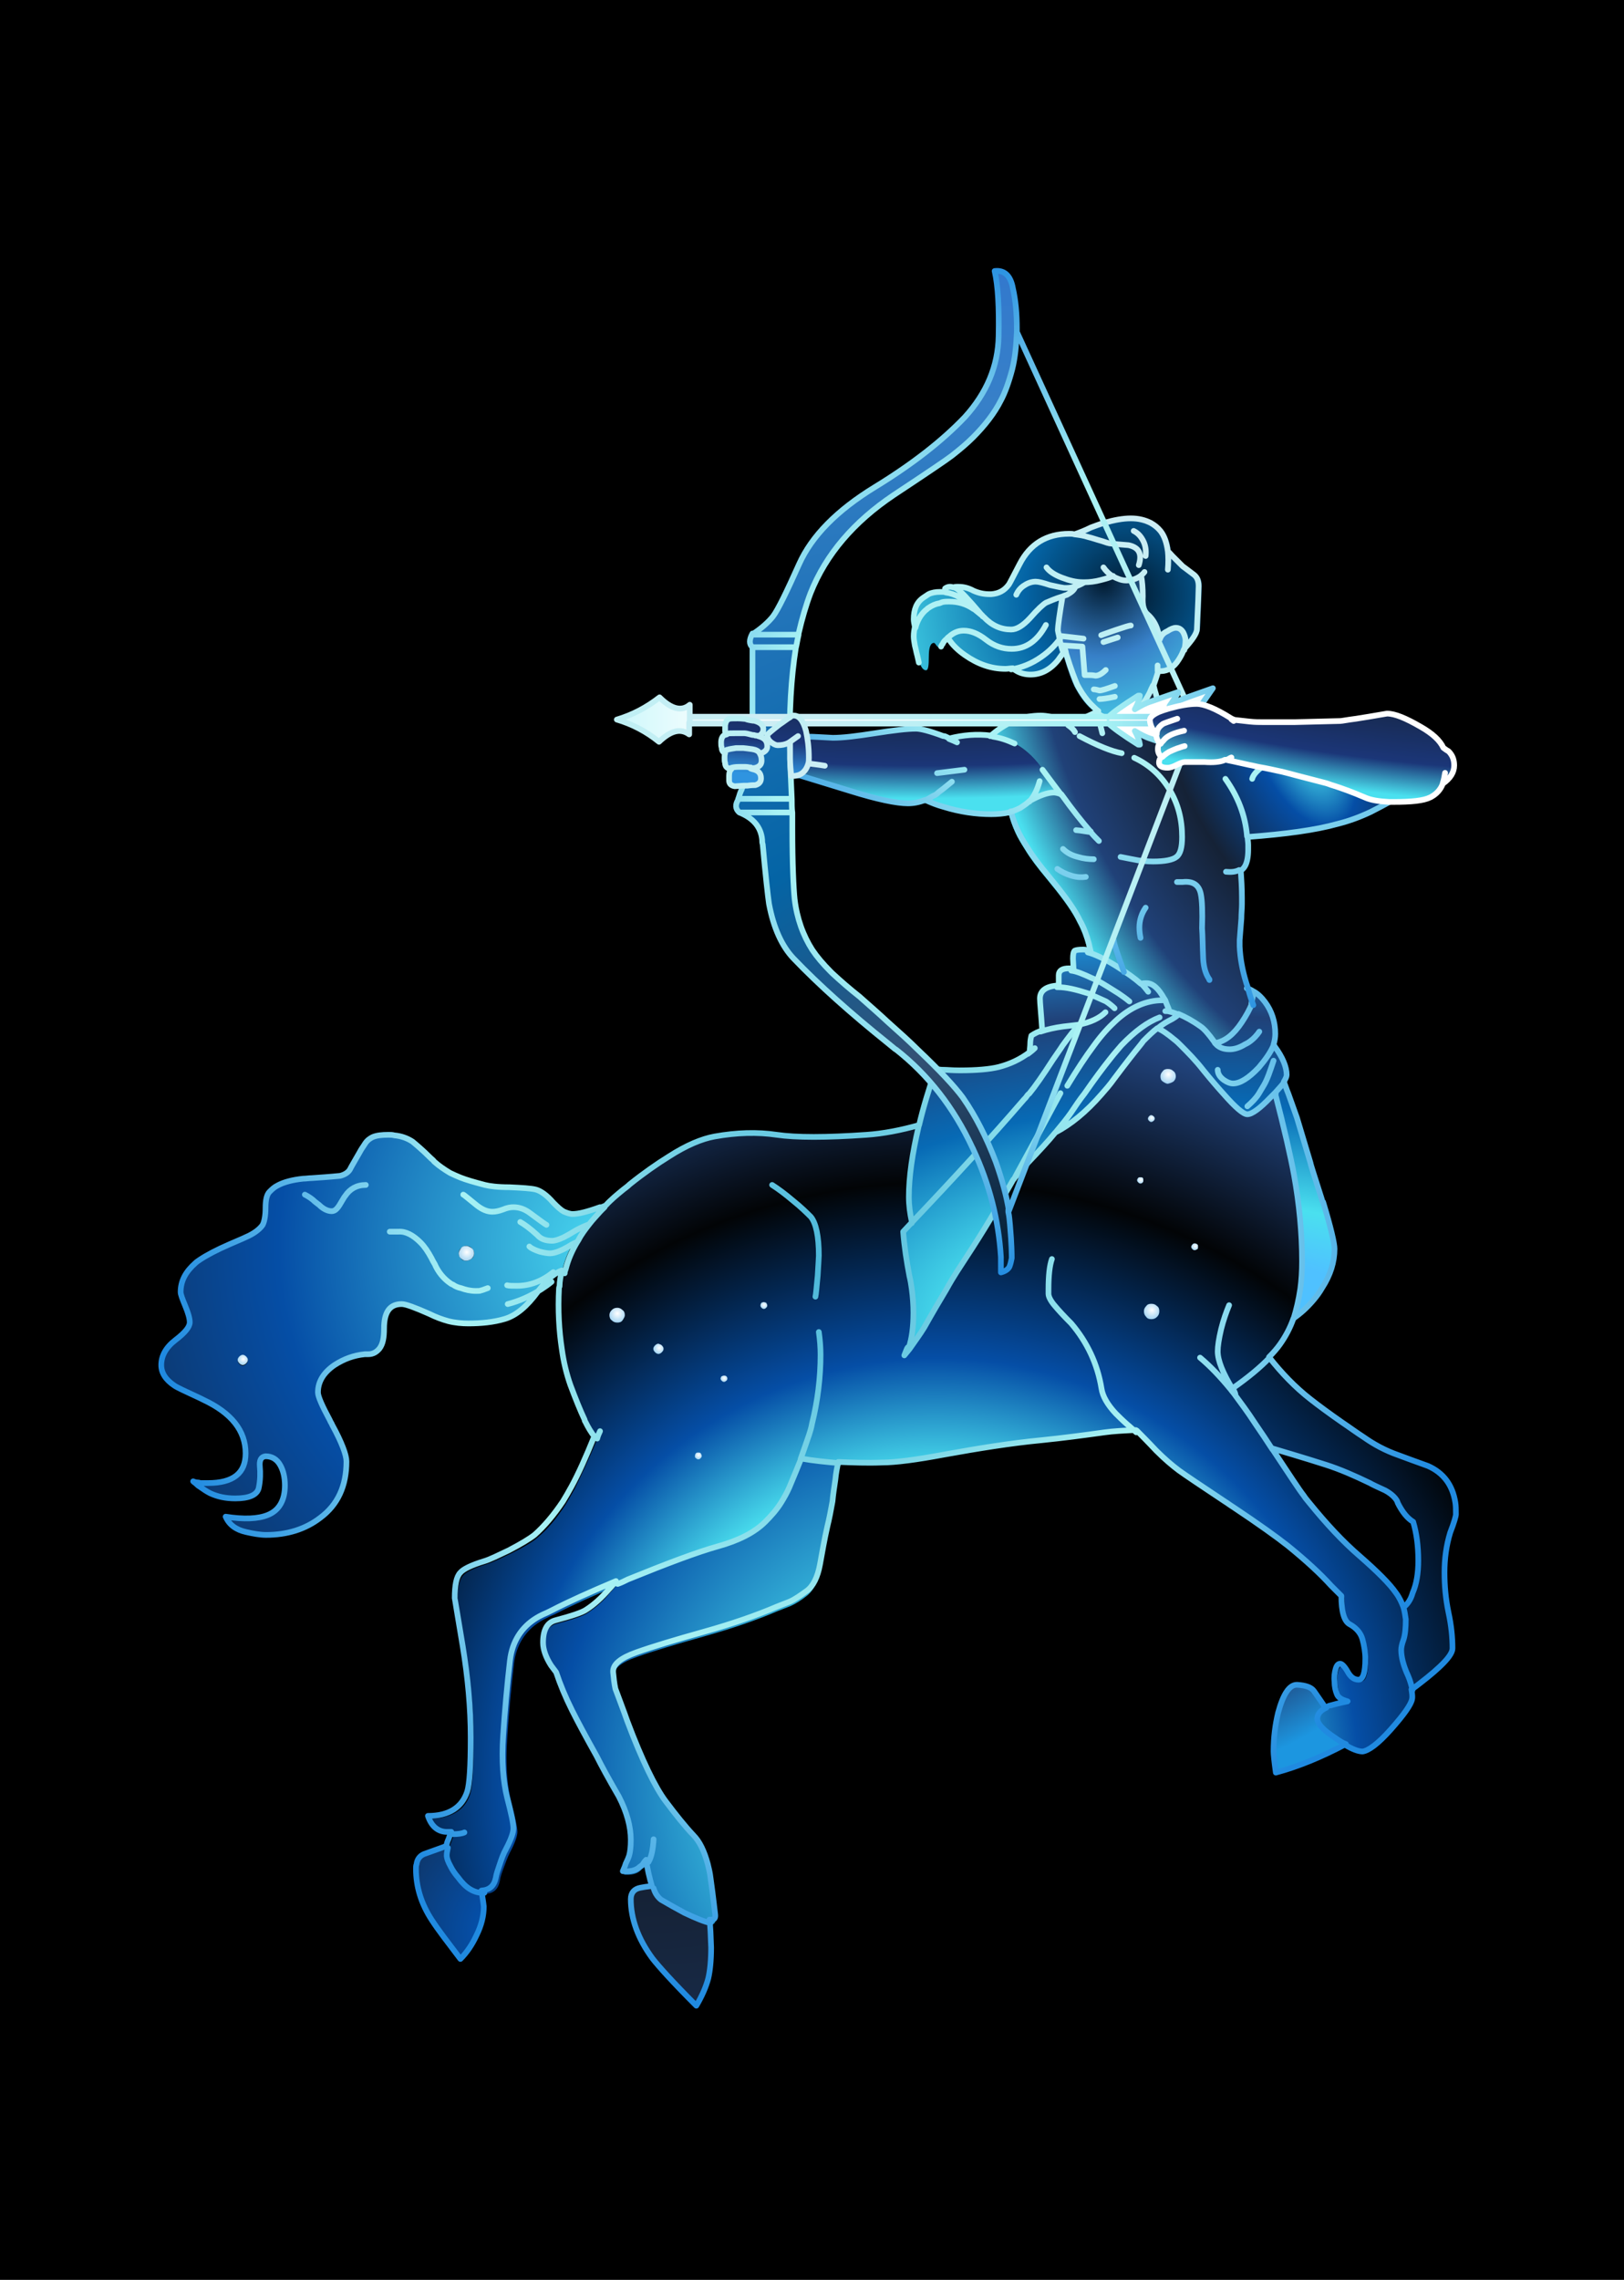 <?xml version="1.0" encoding="utf-8"?>
<!-- Generator: Adobe Illustrator 24.2.1, SVG Export Plug-In . SVG Version: 6.00 Build 0)  -->
<svg version="1.1" id="射手座" xmlns="http://www.w3.org/2000/svg" xmlns:xlink="http://www.w3.org/1999/xlink" x="0px" y="0px"
	 viewBox="0 0 285 400" style="enable-background:new 0 0 285 400;" xml:space="preserve">
<style type="text/css">
	.st0{fill:url(#SVGID_1_);}
	.st1{fill:#CCCCCC;}
	.st2{fill:url(#SVGID_2_);}
	.st3{fill:url(#SVGID_3_);}
	.st4{fill:url(#SVGID_4_);}
	.st5{fill:url(#SVGID_5_);}
	.st6{fill:url(#SVGID_6_);}
	.st7{fill:url(#SVGID_7_);}
	.st8{fill:url(#SVGID_8_);}
	.st9{fill:url(#SVGID_9_);}
	.st10{fill:url(#SVGID_10_);}
	.st11{fill:url(#SVGID_11_);}
	.st12{fill:url(#SVGID_12_);}
	.st13{fill:url(#SVGID_13_);}
	.st14{fill:url(#SVGID_14_);}
	.st15{fill:url(#SVGID_15_);}
	.st16{fill:none;stroke:url(#SVGID_16_);stroke-linecap:round;stroke-linejoin:round;}
	.st17{fill:none;stroke:url(#SVGID_17_);stroke-linecap:round;stroke-linejoin:round;}
	.st18{fill:url(#SVGID_18_);}
	.st19{fill:none;stroke:url(#SVGID_19_);stroke-linecap:round;stroke-linejoin:round;}
	.st20{fill:url(#SVGID_20_);}
	.st21{fill:url(#SVGID_21_);}
	.st22{fill:url(#SVGID_22_);}
	.st23{fill:url(#SVGID_23_);}
	.st24{fill:url(#SVGID_24_);}
	.st25{fill:none;stroke:url(#SVGID_25_);stroke-linecap:round;stroke-linejoin:round;}
	.st26{fill:url(#SVGID_26_);}
	.st27{fill:none;stroke:url(#SVGID_27_);stroke-linecap:round;stroke-linejoin:round;}
	.st28{fill:url(#SVGID_28_);}
	.st29{fill:none;stroke:#FFFFFF;stroke-linecap:round;stroke-linejoin:round;}
	.st30{fill:url(#SVGID_29_);}
	.st31{fill:url(#SVGID_30_);}
	.st32{fill:url(#SVGID_31_);}
	.st33{fill:url(#SVGID_32_);}
	.st34{fill:url(#SVGID_33_);}
	.st35{fill:url(#SVGID_34_);}
	.st36{fill:url(#SVGID_35_);}
	.st37{fill:url(#SVGID_36_);}
	.st38{fill:url(#SVGID_37_);}
	.st39{fill:url(#SVGID_38_);}
</style>
<rect id="bg" width="285" height="400"/>
<g id="角色">
	<g id="身体" transform="matrix( 1, 0, 0, 1, -230,20) ">
		<g>
			<g>
				
					<radialGradient id="SVGID_1_" cx="230" cy="382" r="80.213" fx="230.629" fy="382" gradientTransform="matrix(1 0 0 -1 90.75 700.9)" gradientUnits="userSpaceOnUse">
					<stop  offset="0" style="stop-color:#0464A5"/>
					<stop  offset="9.803922e-02" style="stop-color:#054EA6"/>
					<stop  offset="0.447" style="stop-color:#152236"/>
					<stop  offset="0.792" style="stop-color:#204178"/>
					<stop  offset="1" style="stop-color:#1C96E0"/>
				</radialGradient>
				<path class="st0" d="M309.1,307.5c-0.5-0.8-0.7-1.5-0.7-2c0-0.4,0.1-0.8,0.2-1.3l-3.9,1.4c-0.7,0.3-1.1,0.9-1.3,1.8
					c-0.1,0.3-0.1,0.5-0.1,0.8c0,3.1,0.9,6.1,2.8,9c1.1,1.7,2.7,3.9,5,6.8c1.1-1.2,2-2.6,2.8-4.1c0.8-1.8,1.3-3.5,1.3-5.1
					c-0.1-1-0.2-1.9-0.4-2.8c-0.1,0-0.2,0-0.3,0c-1.6,0-3-0.9-4.3-2.7C309.9,308.7,309.4,308,309.1,307.5z"/>
				<path class="st1" d="M264.1,240.4c0.2,0.2,0.4,0.3,0.6,0.5l0.1-0.3C264.6,240.6,264.3,240.6,264.1,240.4 M389.8,216.6l-0.3-0.3
					c-0.1,0.1-0.3,0.6-0.6,1.4C389.1,217.3,389.4,217,389.8,216.6 M453.5,163.4L453.5,163.4l0.3,0.2c-0.1-0.1-0.1-0.1-0.1-0.2
					c0-0.1-0.1-0.1-0.1-0.1C453.5,163.3,453.5,163.4,453.5,163.4 M434,155.5c0.2,0,0.4,0,0.5,0c-0.1-0.1-0.1-0.2-0.2-0.3L434,155.5
					 M335.5,192.4c0.2-0.2,0.4-0.4,0.6-0.6c-0.2,0.1-0.5,0.1-0.7,0.3c-0.1,0-0.1,0-0.3,0L335.5,192.4 M403.8,109.2
					c0.2,0,0.3,0,0.5,0.1L404,109C403.9,109.1,403.9,109.1,403.8,109.2 M397.3,83.1c0.2,0,0.4,0.1,0.6,0.2v-0.3
					C397.6,83,397.4,83,397.3,83.1 M402.1,87.8L402.1,87.8c0.1,0.1,0.2,0.2,0.4,0.3v0.1l0-0.1c-0.1-0.1-0.2-0.2-0.3-0.3
					C402.2,87.8,402.1,87.8,402.1,87.8L402.1,87.8z"/>
				
					<radialGradient id="SVGID_2_" cx="230" cy="382" r="255.075" fx="229" fy="382" gradientTransform="matrix(1 0 0 -1 107.75 580.35)" gradientUnits="userSpaceOnUse">
					<stop  offset="0" style="stop-color:#0464A5"/>
					<stop  offset="9.803922e-02" style="stop-color:#054EA6"/>
					<stop  offset="0.447" style="stop-color:#152236"/>
					<stop  offset="0.792" style="stop-color:#204178"/>
					<stop  offset="1" style="stop-color:#1C96E0"/>
				</radialGradient>
				<path class="st2" d="M346,313.3c-0.6-0.4-1-1-1.3-2c-0.9,0.1-1.5,0.2-2,0.3c-1.1,0.2-1.7,0.9-1.7,2c0,3.5,1.2,7,3.8,10.4
					c0.9,1.3,3.5,4.1,7.7,8.3c1-1.6,1.7-3.2,2.1-4.8c0.3-1.4,0.5-3.2,0.5-5.4c0-2.1-0.1-3.7-0.3-4.8v-0.1c-1-0.1-2.5-0.7-4.6-1.8
					C348.6,314.8,347.3,314,346,313.3z"/>
				
					<radialGradient id="SVGID_3_" cx="230" cy="382" r="167.637" fx="229.343" fy="382" gradientTransform="matrix(1 0 0 -1 164.6 674.55)" gradientUnits="userSpaceOnUse">
					<stop  offset="0" style="stop-color:#4AE0EF"/>
					<stop  offset="0.145" style="stop-color:#4AE0EF"/>
					<stop  offset="0.149" style="stop-color:#4AE0EF"/>
					<stop  offset="0.4" style="stop-color:#054EA6"/>
					<stop  offset="0.627" style="stop-color:#020406"/>
					<stop  offset="0.792" style="stop-color:#204178"/>
					<stop  offset="1" style="stop-color:#1C96E0"/>
				</radialGradient>
				<path class="st3" d="M370.5,236c-0.6,1.5-1.3,3.2-2.1,5.1c-0.4,1-0.9,1.8-1.4,2.6c-0.8,1.3-1.7,2.4-2.8,3.4
					c-1.9,1.8-4.7,3.2-8.3,4.3c-3.7,1-8.9,2.9-15.8,5.8c-0.6,0.3-1.2,0.5-1.8,0.8c-0.4,0.5-0.8,1-1.2,1.4c-1.2,1.5-2.6,2.7-4,3.6
					c-0.7,0.5-2.5,1.1-5.5,1.9c-1.4,0.4-2.1,1.6-2.1,3.9c0,1.3,0.5,2.6,1.4,4c0.3,0.4,0.6,0.8,0.9,1.2c0.7,2.1,1.6,4.3,2.8,6.7
					c1,1.9,2.4,4.6,4.3,8c0.8,1.6,2.1,4,3.9,7.1c1.4,2.8,2.1,5.4,2.1,7.6c0,1.2-0.1,2.1-0.3,2.8c-0.1,0.3-0.3,0.7-0.6,1.4
					c-0.1,0.4-0.3,0.8-0.5,1.3c1.3,0.1,2.3-0.1,3-0.8c0.2-0.2,0.3-0.3,0.5-0.4c0.4-0.4,0.6-0.7,0.6-0.8c0.5-0.8,0.8-2.2,0.9-4
					c-0.1,1.8-0.4,3.2-0.9,4c0,0.2,0.1,0.5,0.1,0.8c0.1,0.5,0.2,1,0.3,1.5c0.1,0.9,0.3,1.7,0.6,2.3c0.3,1,0.8,1.6,1.3,2
					c1.2,0.7,2.6,1.5,4.1,2.3c2.1,1,3.6,1.6,4.6,1.8c0.1,0,0.3,0,0.4,0c0.4,0,0.6-0.4,0.6-1s-0.3-2.8-0.8-6.3
					c-0.1-0.9-0.3-1.8-0.5-2.5c-0.6-2.2-1.4-3.8-2.5-5c-1.5-1.6-3.1-3.6-4.9-6c-1.8-2.4-4-7.1-6.7-14c-0.2-0.5-0.3-0.9-0.5-1.4
					c-0.6-1.5-1.1-2.9-1.6-4.3c-0.2-0.9-0.3-1.9-0.4-2.9c-0.1-1.4,1.2-2.5,4.1-3.5c2.8-1,6.8-2.2,11.8-3.6c5-1.4,9.3-2.9,12.8-4.4
					c0.5-0.2,1.3-0.5,2.3-0.9c0.9-0.4,1.9-1,3-1.9s1.8-2.4,2.3-4.6c0.4-2.2,0.8-4.5,1.3-6.7c0.3-1.3,0.6-2.8,0.9-4.4
					c0.2-1.2,0.3-2.4,0.5-3.8c0.1-1.1,0.3-2.1,0.5-3.1C374.9,236.6,372.8,236.4,370.5,236 M465.6,229.8c-2.3-1.6-4.2-3-5.6-4.1
					c-2.6-2.1-5-4.6-7.3-7.4c-1.6,1.7-3.8,3.5-6.5,5.4c0.2,0.3,0.4,0.6,0.5,1c1.1,1.5,2.3,3.1,3.4,4.8c0.1,0.1,0.1,0.2,0.2,0.3
					c1.1,1.6,2.1,3.1,3,4.5c5.4,1.6,8.6,2.6,9.5,2.9c2.5,0.8,5,1.9,7.7,3.2c0.5,0.3,1.4,0.7,2.7,1.3c1.1,0.6,1.8,1.3,2.1,1.9
					c0,0.1,0.1,0.2,0.1,0.3c0.8,1.6,1.7,2.7,2.7,3.3c0.6,2,0.9,4.3,0.9,6.8c0,2.2-0.3,4.1-1,5.7c-0.5,1.1-1,2-1.8,2.5
					c0.2,0.7,0.3,1.4,0.4,2.1c0,1.5-0.1,2.7-0.4,3.6c-0.3,0.8-0.4,1.4-0.4,1.8c0,1.2,0.4,2.8,1.2,4.5c0.4,0.9,0.6,1.8,0.8,2.5
					c0.4-0.3,0.9-0.7,1.4-1c3.9-3,5.8-5,5.8-6.2c0-1.9-0.2-4-0.7-6.3c-0.5-2.4-0.7-4.7-0.7-7c0-2.4,0.3-4.7,1-7c0.7-1.8,1-2.9,1-3.2
					c0-0.7,0-1.4-0.1-2.1c-0.5-3-2.1-5.2-4.8-6.4c-2.2-0.8-3.9-1.4-5.2-1.9c-2.3-0.9-4.4-1.9-6-3.1
					C468.1,231.4,466.8,230.6,465.6,229.8z"/>
				
					<radialGradient id="SVGID_4_" cx="230" cy="382" r="114.688" fx="229.55" fy="382" gradientTransform="matrix(1 0 0 -1 206.8 541.85)" gradientUnits="userSpaceOnUse">
					<stop  offset="0.176" style="stop-color:#4FC1FF"/>
					<stop  offset="0.565" style="stop-color:#076AB5"/>
					<stop  offset="0.792" style="stop-color:#204178"/>
					<stop  offset="1" style="stop-color:#1C96E0"/>
				</radialGradient>
				<path class="st4" d="M389.5,216.4l0.3,0.3v-0.1L389.5,216.4z"/>
				
					<radialGradient id="SVGID_5_" cx="230" cy="382" r="61.2" fx="230.48" fy="382" gradientTransform="matrix(1 0 0 -1 199.3 613.2)" gradientUnits="userSpaceOnUse">
					<stop  offset="0" style="stop-color:#4AE0EF"/>
					<stop  offset="9.803922e-02" style="stop-color:#4AE0EF"/>
					<stop  offset="0.447" style="stop-color:#152236"/>
					<stop  offset="0.792" style="stop-color:#204178"/>
					<stop  offset="1" style="stop-color:#1C96E0"/>
				</radialGradient>
				<path class="st5" d="M460.8,276.7c-0.5-0.7-1.4-1-2.9-1.1c-1.4-0.1-2.6,1.6-3.4,4.9c-0.5,2.1-0.8,4.3-0.8,6.8
					c0,0.4,0.1,1.6,0.4,3.7c4-1.1,8.1-2.7,12.1-4.9c-0.6-0.3-1.2-0.7-1.9-1.1c-2.3-1.6-3.3-2.8-3.1-3.6c0.2-0.7,0.7-1.3,1.6-1.7
					C461.9,278.4,461.2,277.4,460.8,276.7z"/>
				
					<radialGradient id="SVGID_6_" cx="-194" cy="450.466" r="69.35" fx="-194" fy="443.667" gradientTransform="matrix(0 -1 -2.104 0 1381.963 19.05)" gradientUnits="userSpaceOnUse">
					<stop  offset="0.176" style="stop-color:#4FC1FF"/>
					<stop  offset="0.314" style="stop-color:#4AE0EF"/>
					<stop  offset="0.565" style="stop-color:#076AB5"/>
					<stop  offset="0.792" style="stop-color:#204178"/>
					<stop  offset="1" style="stop-color:#1C96E0"/>
				</radialGradient>
				<path class="st6" d="M455.4,169.8c-0.3,0.5-0.9,1.1-1.6,1.9c0,0.1,0.1,0.1,0.1,0.2c1.6,6.2,2.6,11,3.3,14.3
					c0.9,5,1.4,10.1,1.4,15.1c0,1.7-0.1,3.3-0.3,4.8c-0.3,1.9-0.7,3.7-1.2,5.3c1.3-0.9,2.4-1.9,3.5-3.2c0.6-0.7,1.1-1.4,1.5-2.1l0,0
					c1.5-2.3,2.2-4.6,2.2-6.9c0-0.9-0.7-3.6-2-8.2c-0.1-0.2-0.1-0.3-0.2-0.4c-1.3-4.1-2-6.3-2-6.4c-1.5-5-2.3-7.7-2.4-8
					c-0.4-1.4-0.9-2.8-1.5-4.2C455.9,171.2,455.6,170.5,455.4,169.8 M436.8,157.9c-0.4,0.4-0.8,0.6-1.1,0.8
					c-0.8,0.4-1.7,0.9-2.5,1.6c0.8,0.3,1.8,1,3,2c0.4,0.3,0.7,0.6,1.1,1c1.2,1.2,2.5,2.6,4,4.4c1.3,1.6,2.5,3,3.5,4.1
					c2.1,2.4,3.5,3.6,4.2,3.6c0.8,0,2.2-1,4.1-3c0.2-0.2,0.4-0.4,0.6-0.6c0,0,0.1-0.1,0.1-0.1c0,0,0.1-0.1,0.1-0.1
					c0.7-0.8,1.2-1.4,1.6-1.9c0.3-0.5,0.5-0.9,0.5-1.2c0-1.4-0.7-3.1-2.1-5l-0.3-0.2c-0.5,1.2-1.4,2.5-2.6,3.9
					c-1.8,1.9-3.3,2.8-4.5,2.8c-0.5,0-1-0.2-1.6-0.6c-0.7-0.5-1.1-1.1-1.1-1.8c0,0.7,0.4,1.3,1.1,1.8c0.6,0.4,1.1,0.6,1.6,0.6
					c1.2,0,2.7-0.9,4.5-2.8c1.3-1.3,2.2-2.6,2.6-3.9v-0.1c0,0,0-0.1,0-0.1c0.2-0.6,0.3-1.3,0.3-1.9c0-2.2-0.6-4.1-1.8-5.6
					c-0.6-0.8-1.4-1.5-2.1-1.9c-0.4-0.2-0.8-0.4-1.1-0.5c0.3,1.1,0.6,2,0.9,2.8c0.1-0.5,0.2-1,0.3-1.4c-0.1,0.5-0.2,0.9-0.3,1.4
					c-0.3,1-0.9,2.1-1.8,3.3c-1.4,2-3,3.2-4.6,3.6c0.1,0.1,0.3,0.3,0.4,0.4c0.6,0.5,1.3,0.7,2.2,0.7c0.7,0,1.5-0.2,2.4-0.7
					c0.3-0.2,0.6-0.3,0.9-0.5c0.9-0.6,1.5-1.3,1.9-1.9c-0.4,0.6-1,1.3-1.9,1.9c-0.3,0.2-0.6,0.4-0.9,0.5c-0.9,0.5-1.7,0.7-2.4,0.7
					c-0.9,0-1.6-0.2-2.2-0.7c-0.2-0.1-0.3-0.3-0.4-0.4c-0.1-0.1-0.1-0.1-0.2-0.2c-1-1.4-1.8-2.3-2.4-2.7
					C439.3,159.1,438,158.4,436.8,157.9 M450.9,171.9c0.3-0.5,0.6-1,0.9-1.5c0.6-1,1.1-2.5,1.7-4.3c-0.5,1.8-1.1,3.3-1.7,4.3
					C451.5,170.9,451.2,171.4,450.9,171.9c-0.6,0.8-1.3,1.5-2,2.2C449.6,173.4,450.3,172.7,450.9,171.9 M390,194.6
					c-0.5,0.5-1,1.1-1.5,1.6c0.3,2.6,0.7,5.2,1.1,7.8c0.1,0.8,0.3,1.5,0.4,2.2c0.2,1.5,0.3,2.9,0.3,4.2c0,2.6-0.3,4.6-0.8,6.1
					l0.3,0.2c0.9-1.2,1.8-2.5,2.6-3.8c1.4-2.4,2.6-4.7,3.9-6.7c1.3-2.2,2.5-4.1,3.6-5.8c2.7-4.1,5.4-8.6,8.1-13.4
					c0.1-0.1,0.1-0.3,0.3-0.4c0.7-1.3,1.9-3.5,3.6-6.6c1.2-2.2,2.6-4.9,4.3-8c-1.7,3.1-3.1,5.8-4.3,8c-1.7,3.1-2.9,5.3-3.6,6.6
					c0.9-1,1.7-1.9,2.3-2.6c1.8-2,3.4-3.8,4.8-5.3c1-1.2,1.9-2.3,2.6-3.3c0.8-1.2,1.6-2.4,2.4-3.4c1.8-2.6,3.3-4.6,4.5-6.1
					c0.7-0.9,1.4-1.7,2-2.4c2.4-2.5,4.6-4.1,6.7-4.9c-2.1,0.8-4.3,2.4-6.7,4.9c-0.7,0.7-1.4,1.5-2,2.4c-1.2,1.5-2.7,3.6-4.5,6.1
					c-0.7,1-1.5,2.2-2.4,3.4c-0.7,0.9-1.6,2-2.6,3.3c2.7-1.4,5.4-3.6,8.1-6.7c0.7-0.8,1.5-1.7,2.2-2.7c2.1-2.8,3.6-4.7,4.5-5.8
					c0.3-0.3,0.5-0.6,0.6-0.8c0.8-0.9,1.6-1.7,2.5-2.3c0.8-0.7,1.7-1.2,2.5-1.6c0.3-0.2,0.7-0.4,1.1-0.8c-0.5-0.2-1-0.4-1.5-0.5
					c-0.3-0.1-0.5-0.1-0.8-0.1c0.3,0,0.5,0.1,0.8,0.1c-0.2-0.5-0.4-1.1-0.6-1.6c-0.1-0.1-0.1-0.2-0.1-0.3c-0.1,0-0.3,0-0.5,0
					c-2.8,0-5.6,1.2-8.2,3.6c-1.2,1.1-2.5,2.5-3.8,4.3c-1.5,2-3,4.3-4.7,7.1c1.7-2.8,3.2-5.1,4.7-7.1c1.3-1.7,2.6-3.1,3.8-4.3
					c2.6-2.4,5.4-3.6,8.2-3.6l0.3-0.3c-1-1.8-2-2.7-3.1-2.7c-0.3,0-0.6,0-0.9,0.1c0.5,0.5,0.9,1,1.2,1.4c-0.3-0.5-0.7-0.9-1.2-1.4
					c-1-0.9-2.4-1.9-4.3-3.1c-2.1-1.3-3.8-2.1-5-2.4c-0.5-0.2-0.9-0.3-1.3-0.3c-0.8,0-1.3,0.1-1.5,0.2c-0.2,0.2-0.3,0.6-0.3,1.4
					l0.1,1.8c0.9,0.1,2.1,0.6,3.6,1.3c0.3,0.1,0.6,0.3,0.9,0.4c1.3,0.7,2.5,1.5,3.8,2.3c0.6,0.4,1.3,0.9,1.9,1.4
					c-0.6-0.5-1.3-1-1.9-1.4c-1.2-0.8-2.5-1.6-3.8-2.3c-0.3-0.2-0.6-0.3-0.9-0.4c-1.4-0.7-2.6-1.2-3.6-1.3c-0.3-0.1-0.6-0.1-0.8-0.1
					c-1.1,0-1.7,0.4-1.8,1.2c0,0.3,0,0.9,0,1.8c0.1,0,0.1,0,0.2,0c1.4,0,3.1,0.4,5.3,1.1c0.2,0.1,0.4,0.1,0.6,0.3
					c1,0.4,1.8,0.8,2.5,1.1c0.6,0.4,1.1,0.8,1.5,1.2c-0.4-0.4-0.9-0.8-1.5-1.2c-0.7-0.4-1.5-0.8-2.5-1.1c-0.2-0.1-0.5-0.2-0.6-0.3
					c-2.1-0.7-3.9-1.1-5.3-1.1c-0.1,0-0.1,0-0.2,0c-2.2,0.1-3.3,0.8-3.3,2.3c0,0.6,0.1,2.5,0.4,5.6c1.2-0.4,2.5-0.7,4-0.9
					c0.9-0.1,1.8-0.2,2.6-0.3c2.2-0.4,3.8-1.2,4.8-2.2c-1,1-2.6,1.7-4.8,2.2c-0.8,0.8-1.7,2-2.8,3.5c-0.5,0.7-1.1,1.6-1.7,2.5
					c-1.8,2.8-3.2,4.8-4.2,6c-0.1,0.1-0.3,0.3-0.4,0.4c-0.2,0.2-0.4,0.4-0.5,0.6C404.1,179.4,397.5,186.6,390,194.6
					C390,194.5,390,194.5,390,194.6 M395.3,168.1c-0.4,0-0.8,0-1.3-0.1c-1.2,3.5-2.2,6.8-2.9,9.8c-1.1,4.7-1.7,8.8-1.7,12.3
					c0,1.5,0.2,2.9,0.5,4.3l0.1,0.1c7.5-7.9,14.1-15.1,19.7-21.6c0.2-0.2,0.4-0.4,0.5-0.6c0.1-0.1,0.2-0.3,0.4-0.4
					c1-1.2,2.4-3.2,4.2-6c0.6-0.9,1.2-1.7,1.7-2.5c1.1-1.5,2-2.7,2.8-3.5c-0.8,0.1-1.6,0.2-2.6,0.3c-1.5,0.1-2.9,0.4-4,0.9
					c-0.7,0.3-1.3,0.6-1.9,0.9c-0.1,0.5-0.1,0.9-0.2,1.4c0,0.5-0.1,1-0.1,1.5c0.4-0.3,0.8-0.6,1.2-1c-0.4,0.4-0.8,0.7-1.2,1
					c-1.7,1.3-3.5,2.1-5.4,2.6c-1.6,0.4-3.9,0.6-6.9,0.6c-1.3,0-2.2,0-2.7-0.1C395.4,168.1,395.3,168.1,395.3,168.1z"/>
				
					<radialGradient id="SVGID_7_" cx="230" cy="382" r="167.637" fx="229.343" fy="382" gradientTransform="matrix(1 0 0 -1 164.6 674.55)" gradientUnits="userSpaceOnUse">
					<stop  offset="0" style="stop-color:#4AE0EF"/>
					<stop  offset="0.322" style="stop-color:#4AE0EF"/>
					<stop  offset="0.443" style="stop-color:#054EA6"/>
					<stop  offset="0.627" style="stop-color:#020406"/>
					<stop  offset="0.792" style="stop-color:#204178"/>
					<stop  offset="1" style="stop-color:#1C96E0"/>
				</radialGradient>
				<path class="st7" d="M333.4,194.8c-0.8,0.9-1.4,1.8-1.9,2.8c-0.1,0.1-0.1,0.2-0.2,0.3c-0.9,1.5-1.6,3.1-2,4.7
					c-0.1,0.3-0.2,0.5-0.2,0.8c-0.2,0.9-0.4,1.9-0.4,2.8c0,0.1-0.1,0.3-0.1,0.4c-0.2,3.7,0,7.3,0.5,10.6c0.3,2.2,0.8,4.3,1.5,6.3
					c0.8,2.4,1.6,4.4,2.5,6.1c0,0.1,0.1,0.2,0.1,0.3c0.5,1,1,1.9,1.6,2.6c0.1-0.4,0.3-0.9,0.5-1.3c-0.2,0.4-0.4,0.9-0.5,1.3
					c-1.5,3.6-2.9,6.6-4,8.8c-0.5,0.9-1,1.8-1.5,2.6c-1.6,2.5-3.2,4.4-5,5.9c-0.8,0.7-2.3,1.6-4.5,2.7c-1.9,0.9-3.3,1.6-4.3,1.9
					c-2.3,0.7-3.7,1.4-4.2,2c-0.7,0.7-1,2.2-1,4.5c0,0.1,0.5,2.9,1.4,8.4c0.9,5.5,1.4,10.9,1.4,16.1c0,5-0.2,8.1-0.6,9.4
					c-0.9,2.8-3.3,4.2-6.9,4.3c0.6,1.8,1.7,2.7,3.1,2.8c0.3,0,0.6,0,1,0c0.9,0,1.6-0.1,2-0.3c-0.4,0.2-1.1,0.3-2,0.3
					c-0.2,0.4-0.3,0.8-0.5,1.3c-0.2,0.4-0.3,0.8-0.4,1.2c-0.1,0.5-0.2,0.9-0.2,1.3c0,0.5,0.2,1.1,0.7,2c0.3,0.6,0.7,1.2,1.3,1.9
					c1.3,1.8,2.7,2.7,4.3,2.7c0.1,0,0.2,0,0.3,0c1.4-0.1,2.2-0.8,2.5-2.2c0.1-0.8,0.4-1.6,0.7-2.4c0.3-0.8,0.6-1.7,1.1-2.7
					c0.9-1.7,1.3-2.9,1.3-3.6c0-0.8-0.4-2.6-1.1-5.4c-0.7-2.7-1-6.3-0.7-10.9s0.7-8.9,1.2-13.2c0.4-3.3,2-5.8,4.6-7.4
					c0.3-0.2,0.7-0.4,1.1-0.6c0.5-0.3,1.1-0.5,1.7-0.8c2.9-1.5,6.7-3.2,11.2-5.1c0.6-0.2,1.2-0.5,1.8-0.8c6.9-2.8,12.2-4.8,15.8-5.8
					c3.6-1,6.4-2.4,8.3-4.3c1-1,2-2.1,2.8-3.4c0.5-0.8,1-1.7,1.4-2.6c0.8-1.9,1.5-3.6,2.1-5.1c0.6-1.7,1.1-3.1,1.5-4.3
					c0.2-0.6,0.4-1.3,0.5-1.9c1-4,1.5-8.1,1.5-12.1c0-1.3-0.1-2.6-0.3-4c0.2,1.4,0.2,2.7,0.3,4c0,4.1-0.5,8.1-1.5,12.1
					c-0.2,0.7-0.4,1.3-0.5,1.9c-0.4,1.2-0.9,2.6-1.5,4.3c2.2,0.4,4.4,0.6,6.6,0.8c2.6,0.2,5.1,0.2,7.6,0.1c2.5-0.1,6.2-0.5,11-1.4
					c6.1-1.1,11.7-2,16.9-2.5c4-0.4,7.7-0.9,11.3-1.4c1.4-0.2,3.2-0.3,5.4-0.4c-0.6-0.5-1.1-1-1.6-1.4c-0.8-0.7-1.5-1.4-2-1.9
					c-1.4-1.5-2.3-3-2.5-4.4c-0.7-4.3-2.4-8.1-5.3-11.4c-1.4-1.4-2.3-2.4-2.8-3c-0.8-0.9-1.2-1.6-1.2-2.2c0-0.3,0-0.5,0-0.8
					c0-2.4,0.2-4.1,0.6-5.3c-0.4,1.1-0.6,2.9-0.6,5.3c0,0.2,0,0.5,0,0.8c0,0.5,0.4,1.3,1.2,2.2c0.5,0.6,1.4,1.6,2.8,3
					c2.8,3.3,4.6,7.1,5.3,11.4c0.2,1.4,1.1,2.9,2.5,4.4c0.5,0.5,1.1,1.1,2,1.9c0.5,0.4,1,0.9,1.6,1.4c0,0,0.1,0.1,0.2,0.1
					c0.8,0.7,1.9,1.9,3.4,3.5c1.4,1.5,2.8,2.6,4,3.5c1.2,0.9,3.8,2.7,8,5.4c0.5,0.3,1,0.7,1.5,1c4.5,3,7.8,5.2,9.6,6.8
					c3.2,2.6,5.7,4.9,7.6,7c0.4,0.4,1,1,1.8,1.8c0,2.8,0.5,4.4,1.5,5c1.1,0.6,1.9,1.5,2.2,2.6c0.3,1.1,0.5,2.3,0.5,3.4
					c0,2.5-0.4,3.7-1.2,3.7c-0.7,0-1.3-0.5-1.9-1.4c-0.5-0.9-0.9-1.4-1.3-1.4c-0.3,0-0.6,0.3-0.8,0.9s-0.3,1.4-0.2,2.3
					c0.1,0.9,0.3,1.6,0.4,2.1c0.2,0.5,0.8,1,1.9,1.3c-1.5,0.3-2.6,0.6-3.3,0.8c-0.2,0.1-0.4,0.2-0.6,0.3c-0.9,0.4-1.5,1-1.6,1.7
					c-0.2,0.9,0.8,2.1,3.1,3.6c0.7,0.5,1.3,0.9,1.9,1.1c1.4,0.8,2.4,1.2,3.1,1.2c1,0,2.7-1.3,5-3.9s3.5-4.3,3.7-5.3
					c0.1-0.5,0-1.1-0.1-1.7c-0.2-0.7-0.4-1.6-0.8-2.5c-0.8-1.8-1.2-3.3-1.2-4.5c0-0.3,0.1-0.9,0.4-1.8c0.3-0.9,0.4-2.1,0.4-3.6
					c0-0.7-0.1-1.4-0.4-2.1c-0.3-0.8-0.7-1.7-1.3-2.5c-1.1-1.6-3.2-3.7-6.4-6.5c-2.9-2.5-5.8-5.6-8.8-9.3c-0.3-0.4-0.7-0.8-1-1.3
					c-0.8-1-2.6-3.8-5.6-8.3c-0.9-1.4-1.9-2.9-3-4.5c-0.1-0.1-0.1-0.2-0.2-0.3c-1.1-1.7-2.3-3.3-3.4-4.8c-0.2-0.3-0.5-0.6-0.7-0.9
					c-1.8-2.2-3.6-4.1-5.4-5.6c1.8,1.6,3.6,3.5,5.4,5.6c0.1-0.1,0.1-0.1,0.3-0.1c-1.7-2.8-2.6-5-2.6-6.6c0-0.9,0.2-2.2,0.6-3.9
					c0.4-1.6,0.9-3,1.4-4.2c-0.5,1.2-1,2.6-1.4,4.2c-0.4,1.7-0.6,3-0.6,3.9c0,1.6,0.9,3.8,2.6,6.6c2.7-1.9,4.9-3.7,6.5-5.4
					c0.7-0.8,1.4-1.5,1.9-2.2c1-1.4,1.8-2.9,2.4-4.6c0.5-1.6,0.9-3.3,1.2-5.3c0.2-1.5,0.3-3.1,0.3-4.8c0-5-0.5-10.1-1.4-15.1
					c-0.6-3.3-1.7-8.1-3.3-14.3l-0.1-0.1c0,0-0.1,0.1-0.1,0.1c-0.2,0.2-0.4,0.4-0.6,0.6c-1.9,2-3.3,3-4.1,3c-0.7,0-2.1-1.2-4.2-3.6
					c-1-1.1-2.2-2.5-3.5-4.1c-1.4-1.8-2.8-3.2-4-4.4c-0.4-0.4-0.7-0.7-1.1-1c-1.2-1-2.2-1.7-3-2c-0.8,0.6-1.6,1.4-2.5,2.3
					c-0.1,0.2-0.3,0.4-0.6,0.8c-0.9,1.1-2.4,3-4.5,5.8c-0.7,1-1.5,1.9-2.2,2.7c-2.7,3.1-5.4,5.3-8.1,6.7c-1.3,1.6-2.9,3.3-4.8,5.3
					c-0.6,0.7-1.4,1.6-2.3,2.6c-0.1,0.2-0.2,0.3-0.3,0.4c-2.7,4.8-5.4,9.3-8.1,13.4c-1.1,1.7-2.4,3.6-3.6,5.8
					c-1.2,2-2.5,4.2-3.9,6.7c-0.8,1.3-1.7,2.5-2.6,3.8v0.1c-0.3,0.4-0.6,0.7-0.9,1.1c0.3-0.8,0.5-1.3,0.6-1.4
					c0.5-1.5,0.8-3.5,0.8-6.1c0-1.3-0.1-2.7-0.3-4.2c-0.1-0.7-0.2-1.4-0.4-2.2c-0.5-2.6-0.9-5.2-1.1-7.8c0.5-0.5,1-1.1,1.5-1.6
					c0-0.1,0-0.1,0-0.2c-0.3-1.4-0.5-2.8-0.5-4.3c0-3.5,0.6-7.6,1.7-12.3c-3.2,0.9-6.3,1.5-9.2,1.7c-7.1,0.5-12.4,0.5-15.8,0
					c-3.4-0.5-7-0.4-10.9,0.3c-2.2,0.4-4.9,1.5-8,3.5c-2.1,1.3-4.4,2.9-6.9,4.9c-0.4,0.3-0.8,0.6-1.1,0.9c-1.2,0.9-2.2,1.8-3.1,2.8
					c-0.2,0.2-0.5,0.4-0.6,0.6l-0.1,0.1C334.7,193.3,334,194,333.4,194.8 M365.5,187.9c1.1,0.7,2.3,1.6,3.6,2.7
					c1.5,1.2,2.5,2.2,3.2,2.9c0.9,1.1,1.4,3.4,1.4,6.8c0,0.4-0.1,1.6-0.2,3.5c-0.2,2.1-0.3,3.3-0.4,3.7c0.1-0.4,0.2-1.6,0.4-3.7
					c0.1-1.9,0.2-3.1,0.2-3.5c0-3.4-0.5-5.7-1.4-6.8c-0.7-0.8-1.7-1.8-3.2-2.9C367.7,189.5,366.5,188.6,365.5,187.9z"/>
				
					<radialGradient id="SVGID_8_" cx="230" cy="382" r="255.075" fx="229" fy="382" gradientTransform="matrix(1 0 0 -1 107.75 580.35)" gradientUnits="userSpaceOnUse">
					<stop  offset="0" style="stop-color:#4ADAF1"/>
					<stop  offset="0.228" style="stop-color:#054EA6"/>
					<stop  offset="0.447" style="stop-color:#152236"/>
					<stop  offset="0.792" style="stop-color:#204178"/>
					<stop  offset="1" style="stop-color:#1C96E0"/>
				</radialGradient>
				<path class="st8" d="M331.5,197.6c0.5-1,1.2-1.9,1.9-2.8c-0.8,0.3-1.5,0.6-2.4,1.1c-0.8,0.5-1.5,0.9-2.1,1.2
					c-0.9,0.4-1.5,0.6-2,0.6c-1.1,0-2-0.3-2.6-1c-1.3-1.2-2.3-1.9-3-2.3c0.7,0.4,1.7,1.2,3,2.3c0.7,0.6,1.6,1,2.6,1
					c0.5,0,1.1-0.2,2-0.6c0.6-0.3,1.4-0.7,2.1-1.2c0.8-0.5,1.6-0.8,2.4-1.1c0.6-0.8,1.3-1.5,2-2.3l0.1-0.1l-0.3-0.3
					c-2.2,0.8-3.8,1.2-4.8,1.2c-0.5,0-1-0.1-1.5-0.4c-0.6-0.3-1.3-0.8-1.9-1.6c-1.2-1.4-2.3-2.1-3.1-2.3c-0.8-0.1-2.3-0.3-4.6-0.4
					c-2-0.1-3.4-0.2-4.3-0.4c-1.9-0.5-3.3-0.9-4.3-1.3c-0.6-0.2-1.2-0.5-1.8-0.8c-1-0.6-1.9-1.2-2.8-2c-0.2-0.2-0.4-0.4-0.6-0.6
					c-1.5-1.4-2.6-2.4-3.2-2.9c-0.9-0.6-2-1-3.2-1.1c-0.3,0-0.7-0.1-1-0.1c-1.2,0-2.1,0.1-2.8,0.4c-0.4,0.2-0.8,0.5-1.3,1.1
					c-0.3,0.4-0.7,0.9-1,1.6c-0.8,1.4-1.4,2.4-1.7,3c-0.3,0.5-0.9,0.9-1.7,1.1c-1.9,0.2-3.6,0.3-5,0.4c-0.6,0-1.1,0.1-1.5,0.1
					c-1.9,0.2-3.4,0.6-4.5,1.2c-0.6,0.3-1,0.7-1.4,1.1c-0.5,0.5-0.7,1.5-0.7,2.8c0,1.4-0.2,2.4-0.5,3c-0.4,0.6-1.2,1.3-2.4,1.9
					c-0.4,0.2-1.5,0.7-3.4,1.5c-2.3,1-4,1.9-5.2,2.7c-0.3,0.2-0.6,0.4-0.8,0.6c-1.7,1.4-2.6,3.1-2.6,5.1c0,0.4,0.3,1.1,0.8,2.4
					c0.5,1.2,0.8,2.2,0.8,2.9c0,0.8-0.8,1.8-2.5,3.1c-1.7,1.3-2.5,2.7-2.5,4.4c0,1.4,0.8,2.6,2.3,3.6c0.4,0.3,1.9,1,4.5,2.2
					c0.2,0.1,0.4,0.1,0.6,0.3c4.9,2.3,7.4,5.4,7.4,9.4c0,3.5-2.2,5.2-6.6,5.2c-0.6,0-1.1,0-1.4,0c-0.2,0-0.3-0.1-0.4-0.1l-0.1,0.3
					c0.2,0.2,0.4,0.3,0.5,0.4c0.7,0.5,1.3,0.9,1.9,1.2c1.3,0.6,2.8,0.9,4.4,0.9c2.4,0,3.8-0.6,4.1-1.8c0.3-1.4,0.3-2.7,0.2-3.8
					c-0.1-1.1,0.2-1.7,1-1.8c1.1,0,2,0.5,2.6,1.6c0.5,0.9,0.8,2.1,0.8,3.5c0,2.6-1,4.3-3,5.2c-1.7,0.7-4.2,0.8-7.4,0.3
					c0.6,1.4,1.8,2.3,3.6,2.7c1.3,0.3,2.5,0.5,3.5,0.5c3.7,0,6.9-1,9.5-3c3.1-2.3,4.6-5.6,4.6-9.9c0-1.2-0.8-3.3-2.5-6.4
					c-0.1-0.3-0.3-0.5-0.4-0.8c-1.4-2.6-2.1-4.3-2.1-4.9c0-1.8,1-3.4,2.9-4.8c1.6-1.1,3.4-1.7,5.3-1.9c0.2,0,0.4,0,0.6,0
					c0.9,0,1.6-0.4,2-1c0.6-0.7,0.8-1.9,0.8-3.5c0-2.9,1-4.3,3.1-4.3c0.7,0,2.3,0.6,4.8,1.7c1.2,0.5,2.3,0.9,3.4,1.3
					c1.2,0.3,2.4,0.4,3.5,0.4c2.2,0,4.4-0.3,6.4-0.8c2-0.6,3.9-2.2,5.8-4.8c0.2-0.3,0.5-0.6,0.7-0.9c0.4-0.5,0.8-0.9,1.3-1.3
					c-0.6,0.5-1.2,0.9-1.8,1.3c-1.9,1.2-3.9,2.1-5.9,2.6c2-0.5,4-1.3,5.9-2.6c0.6-0.4,1.2-0.8,1.8-1.3c0.2-0.2,0.4-0.3,0.5-0.5
					c0.5-0.4,1.1-0.8,1.7-1c0-0.3,0.1-0.5,0.2-0.8c0.4-1.6,1.1-3.2,2-4.7c-0.5,0.2-0.9,0.4-1.2,0.6c-1.6,0.9-2.8,1.4-3.6,1.4
					c-0.4,0-1-0.1-1.8-0.3c-0.9-0.3-1.5-0.6-1.8-0.9c0.3,0.3,0.9,0.6,1.8,0.9c0.8,0.2,1.4,0.3,1.8,0.3c0.9,0,2.1-0.5,3.6-1.4
					c0.3-0.2,0.7-0.4,1.2-0.6C331.3,197.8,331.4,197.7,331.5,197.6 M289.6,191.4c0.5-0.8,0.8-1.4,1-1.6c0.8-1.2,2-1.9,3.6-1.9
					c-1.5,0.1-2.7,0.7-3.6,1.9C290.4,190.1,290.1,190.6,289.6,191.4c-0.5,0.7-0.9,1.1-1.4,1.1c-0.7,0-1.5-0.3-2.2-1.1
					c-0.4-0.4-0.8-0.7-1.1-0.9c-0.5-0.4-1-0.7-1.4-0.9c0.4,0.2,0.9,0.5,1.4,0.9c0.3,0.3,0.7,0.6,1.1,0.9c0.7,0.7,1.5,1.1,2.2,1.1
					C288.7,192.5,289.1,192.2,289.6,191.4 M298.4,196.1h1.5c1.3-0.1,2.6,0.6,3.9,1.9c0.7,0.7,1.3,1.6,1.9,2.7
					c0.2,0.4,0.4,0.8,0.6,1.1c0.6,1.4,1.6,2.6,2.8,3.4c0.1,0.1,0.2,0.1,0.4,0.2c0.4,0.3,0.9,0.5,1.4,0.6c0.8,0.3,1.7,0.5,2.6,0.5
					c0.5,0,0.8,0,0.9-0.1c0.2,0,0.6-0.2,1.2-0.4c-0.6,0.2-1,0.4-1.2,0.4c-0.1,0-0.4,0.1-0.9,0.1c-0.9,0-1.8-0.2-2.6-0.5
					c-0.5-0.2-1-0.4-1.4-0.6c-0.1-0.1-0.3-0.1-0.4-0.2c-1.2-0.8-2.2-2-2.8-3.4c-0.2-0.4-0.4-0.8-0.6-1.1c-0.6-1.1-1.2-2-1.9-2.7
					c-1.3-1.4-2.6-2.1-3.9-1.9H298.4 M311.3,189.6c0.1,0,0.9,0.7,2.4,1.9c0.9,0.7,1.8,1.1,2.7,1.1c0.5,0,1.1-0.1,1.9-0.4
					c0.7-0.3,1.3-0.4,1.8-0.4c1.1,0,2.1,0.4,3,1.1c1.6,1.2,2.6,1.9,2.8,2c-0.2-0.1-1.2-0.8-2.8-2c-0.9-0.7-1.9-1.1-3-1.1
					c-0.5,0-1.1,0.1-1.8,0.4c-0.7,0.3-1.4,0.4-1.9,0.4c-0.9,0-1.8-0.4-2.7-1.1C312.1,190.3,311.3,189.6,311.3,189.6 M319,205.5
					c0.3,0.1,0.9,0.1,1.7,0.1c2.3,0,4.4-0.8,6.4-2.4c-2,1.6-4.2,2.4-6.4,2.4C319.9,205.6,319.4,205.6,319,205.5 M310.9,199
					c0.3-0.3,0.6-0.4,0.9-0.4c0.4,0,0.7,0.1,1,0.4s0.4,0.6,0.4,0.9s-0.1,0.7-0.4,0.9c-0.3,0.3-0.6,0.4-1,0.4s-0.7-0.1-0.9-0.4
					c-0.3-0.3-0.4-0.6-0.4-0.9S310.6,199.3,310.9,199 M272.6,217.8c0.2,0,0.4,0.1,0.6,0.3c0.2,0.2,0.3,0.4,0.3,0.6
					c0,0.2-0.1,0.4-0.3,0.6c-0.2,0.2-0.4,0.3-0.6,0.3s-0.4-0.1-0.6-0.3c-0.2-0.2-0.3-0.4-0.3-0.6c0-0.2,0.1-0.4,0.3-0.6
					C272.2,217.8,272.4,217.8,272.6,217.8z"/>
				
					<radialGradient id="SVGID_9_" cx="230" cy="382" r="2.475" gradientTransform="matrix(1 0 0 -1 42.7 600.45)" gradientUnits="userSpaceOnUse">
					<stop  offset="0" style="stop-color:#FFFFFF"/>
					<stop  offset="1" style="stop-color:#1C96E0"/>
				</radialGradient>
				<path class="st9" d="M273.2,218c-0.2-0.2-0.4-0.3-0.6-0.3s-0.4,0.1-0.6,0.3c-0.2,0.2-0.3,0.4-0.3,0.6c0,0.2,0.1,0.4,0.3,0.6
					c0.2,0.2,0.4,0.3,0.6,0.3s0.4-0.1,0.6-0.3c0.2-0.2,0.3-0.4,0.3-0.6C273.5,218.4,273.4,218.2,273.2,218z"/>
				
					<radialGradient id="SVGID_10_" cx="230" cy="382" r="3.938" gradientTransform="matrix(1 0 0 -1 81.9 581.7)" gradientUnits="userSpaceOnUse">
					<stop  offset="0" style="stop-color:#FFFFFF"/>
					<stop  offset="1" style="stop-color:#1C96E0"/>
				</radialGradient>
				<path class="st10" d="M311.8,198.6c-0.4,0-0.7,0.1-0.9,0.4s-0.4,0.6-0.4,0.9s0.1,0.7,0.4,0.9c0.3,0.3,0.6,0.4,0.9,0.4
					s0.7-0.1,1-0.4c0.3-0.3,0.4-0.6,0.4-0.9s-0.1-0.7-0.4-0.9S312.2,198.6,311.8,198.6z"/>
				
					<radialGradient id="SVGID_11_" cx="130.195" cy="422.514" r="44.738" fx="137.35" fy="419.178" gradientTransform="matrix(0.906 -0.422 -0.793 -1.703 668.342 883.776)" gradientUnits="userSpaceOnUse">
					<stop  offset="1.568627e-02" style="stop-color:#4AE0EF"/>
					<stop  offset="0.172" style="stop-color:#054EA6"/>
					<stop  offset="0.447" style="stop-color:#152236"/>
					<stop  offset="0.792" style="stop-color:#204178"/>
					<stop  offset="1" style="stop-color:#4AE0EF"/>
				</radialGradient>
				<path class="st11" d="M404,109l0.2,0.3c1.3,0.2,2.5,0.6,3.8,1.2c0.1,0,0.3,0.1,0.4,0.2c1.4,0.8,2.8,2,4.1,3.7
					c0.2,0.3,0.4,0.5,0.5,0.8c1.2,1.6,2.3,3,3.3,4.3c-0.6-0.2-1-0.3-1.3-0.3c-1.1,0-2.5,0.5-4.4,1.5c-0.5,0.5-1,0.9-1.6,1.2
					c-0.6,0.3-1.3,0.6-2,0.8c0.3,1.2,0.7,2.3,1.2,3.4c0.4,0.9,1,1.9,1.7,3c0.9,1.5,2.2,3.2,3.7,5c2.4,2.9,4.2,5.3,5.2,7.2
					c0.1,0.2,0.2,0.4,0.3,0.6c0.7,1.3,1.2,2.6,1.6,4.1c0.1,0.4,0.2,0.8,0.3,1.3c1.2,0.3,2.9,1.1,5,2.4c1.9,1.1,3.3,2.1,4.3,3.1
					c0.3-0.1,0.6-0.1,0.9-0.1c1.1,0,2.2,0.9,3.1,2.7c0,0.1,0.1,0.2,0.2,0.3c0,0.1,0.1,0.2,0.1,0.3c0.2,0.6,0.5,1.1,0.6,1.6
					c0.5,0.1,1,0.3,1.5,0.5c1.2,0.5,2.5,1.2,3.9,2.2c0.6,0.4,1.4,1.3,2.4,2.7c0,0.1,0.1,0.1,0.2,0.2c1.7-0.3,3.2-1.5,4.6-3.6
					c0.8-1.2,1.4-2.3,1.8-3.3c-0.3-0.8-0.5-1.7-0.9-2.8c-0.1-0.4-0.3-0.8-0.4-1.3c-0.6-2-1-4-1.1-6.2c0-0.2,0-0.5,0-0.8
					c0-0.1,0-0.2,0-0.3c0.1-1.3,0.2-2.6,0.3-3.8c0-0.9,0.1-1.7,0.1-2.5c0-0.4,0-0.7,0-1.1c0-1.7,0-3.4-0.1-4.9
					c0.3-0.2,0.6-0.5,0.8-0.9c0.3-0.6,0.5-1.5,0.6-2.8c0-0.2,0-0.5,0-0.8c0-0.5,0-1-0.1-1.4c6.6-0.4,11.9-1.2,15.8-2.3
					c2-0.5,4-1.2,5.9-2.1c1.2-0.5,2.3-1.1,3.4-1.8l2.1-2l2.5-7.6l-24.5-1l-13.8-4.7l-6.6-0.4c-0.1-0.5-0.3-1.2-0.4-1.9
					c-0.1-0.4-0.2-0.9-0.4-1.3c-0.2-0.6-0.3-1-0.4-1.4c-0.2,0.4-0.4,0.8-0.6,1.3c-1.6,3.1-3.6,4.6-6,4.6c-1.1,0-2.2-0.4-3.3-1.1
					c0,0-0.1-0.1-0.1-0.1c-0.7,0.3-1.5,0.7-2.5,1.2c-0.9,0.4-1.7,0.8-2.5,1.2c-0.4-0.3-0.8-0.5-1.4-0.8c-1.3-0.6-2.5-0.9-3.6-0.9
					C409.5,105.7,406.6,106.8,404,109 M421,126l0.3-0.2c0.1,0.1,0.1,0.1,0.2,0.2C421.3,126,421.2,126,421,126z"/>
				
					<radialGradient id="SVGID_12_" cx="230" cy="382" r="0.2" gradientTransform="matrix(1 0 0 -1 191.25 507.9)" gradientUnits="userSpaceOnUse">
					<stop  offset="1.568627e-02" style="stop-color:#4AE0EF"/>
					<stop  offset="9.803922e-02" style="stop-color:#054EA6"/>
					<stop  offset="0.447" style="stop-color:#152236"/>
					<stop  offset="0.792" style="stop-color:#204178"/>
					<stop  offset="1" style="stop-color:#4AE0EF"/>
				</radialGradient>
				<path class="st12" d="M421.3,125.8L421,126c0.1,0,0.3,0,0.4,0C421.4,125.9,421.4,125.9,421.3,125.8z"/>
				
					<radialGradient id="SVGID_13_" cx="-194" cy="496.905" r="34.8" fx="-194" fy="495.949" gradientTransform="matrix(0 -1 -3.539 0 2150.421 -108.7)" gradientUnits="userSpaceOnUse">
					<stop  offset="0" style="stop-color:#4AE0EF"/>
					<stop  offset="9.803922e-02" style="stop-color:#4AE0EF"/>
					<stop  offset="0.447" style="stop-color:#152236"/>
					<stop  offset="0.835" style="stop-color:#1B3678"/>
					<stop  offset="1" style="stop-color:#4AE0EF"/>
				</radialGradient>
				<path class="st13" d="M404.2,109.3c-0.1,0-0.3-0.1-0.5-0.1c-2.4-0.3-4.8-0.1-7.2,0.5c-0.3-0.1-0.6-0.3-0.9-0.4
					c-0.1,0-0.1-0.1-0.1-0.1c-2.4-0.9-4-1.3-4.8-1.3c-1.6,0-4,0.3-7.2,0.8c-3.2,0.5-5.6,0.8-7.4,0.8c-2-0.1-3.4-0.2-4.2-0.2
					l-4.4,6.8h2.8c1,0.2,3.9,1.1,8.8,2.7c4.8,1.4,8.2,2.2,10.2,2.2c1,0,2-0.2,3-0.6c1.1,0.4,2.1,0.8,3.2,1.1
					c2.9,0.9,5.7,1.4,8.4,1.4c1.2,0,2.3-0.1,3.1-0.3c0.8-0.2,1.4-0.4,2-0.8c0.6-0.3,1.1-0.7,1.6-1.2c1.8-1,3.3-1.5,4.4-1.5
					c0.3,0,0.7,0.1,1.3,0.3c-1-1.3-2.1-2.8-3.3-4.3c-0.2-0.2-0.4-0.5-0.5-0.8c-1.3-1.7-2.7-2.9-4.1-3.7c-0.1-0.1-0.3-0.1-0.4-0.2
					C406.7,109.9,405.5,109.5,404.2,109.3z"/>
				
					<radialGradient id="SVGID_14_" cx="230" cy="382" r="150.175" fx="233.534" fy="382" gradientTransform="matrix(1 0 0 -1 190.2 464.2)" gradientUnits="userSpaceOnUse">
					<stop  offset="0" style="stop-color:#011B31"/>
					<stop  offset="8.627451e-02" style="stop-color:#3780C8"/>
					<stop  offset="0.196" style="stop-color:#4AE0EF"/>
					<stop  offset="0.678" style="stop-color:#325276"/>
					<stop  offset="0.961" style="stop-color:#4AE0EF"/>
					<stop  offset="1" style="stop-color:#4AE0EF"/>
				</radialGradient>
				<path class="st14" d="M420.4,82.2c0,0-0.1,0.1-0.1,0.1c-0.6,0.3-1.1,0.5-1.5,0.7c-0.3,0.6-0.8,1.1-1.6,1.5
					c-0.3,0.1-0.5,0.2-0.8,0.3c-0.5,3-0.8,5-0.8,5.9c0,0.1,0.1,0.4,0.2,0.9c0,0.2,0.1,0.4,0.1,0.6c0.1,0.6,0.3,1.3,0.6,2.2
					c0.1,0.2,0.1,0.5,0.2,0.8c0.8,2.7,1.5,4.5,1.9,5.3c0.8,1.5,1.7,2.8,2.8,3.8c0.3,0.3,0.6,0.5,0.9,0.8c0,0,0.1,0.1,0.1,0.1
					c1.1,0.8,2.1,1.1,3.3,1.1c2.4,0,4.4-1.5,6-4.6c0.2-0.4,0.4-0.8,0.6-1.3c0.4-0.9,0.6-1.8,0.9-2.6v0.1c0.1,0,0.3,0,0.4,0
					c1.3,0,2.3-0.7,3.1-2c0.4-0.6,0.6-1.2,0.9-1.8c0.1-0.6,0.2-1.1,0.2-1.7c0-0.5-0.1-1-0.4-1.4c-0.3-0.5-0.7-0.8-1.3-0.8
					c-0.4,0-0.9,0.2-1.5,0.6c-0.7,0.4-1.1,0.9-1.3,1.4c-0.1-0.7-0.3-1.3-0.5-1.9c-0.4-1.1-1-2-1.7-2.6c-0.6-0.5-0.9-1.5-0.8-3.1
					c0-1.5-0.1-2.7-0.3-3.7c-0.7,0.5-1.5,0.8-2.5,0.8c-0.8,0-1.5-0.2-2.3-0.7c-0.6,0.2-1.3,0.4-2.1,0.7
					C422.1,82,421.1,82.2,420.4,82.2z"/>
				
					<radialGradient id="SVGID_15_" cx="230" cy="382" r="139.925" fx="233.292" fy="382" gradientTransform="matrix(1 0 0 -1 195 466.3)" gradientUnits="userSpaceOnUse">
					<stop  offset="0" style="stop-color:#011B31"/>
					<stop  offset="0.129" style="stop-color:#0464A5"/>
					<stop  offset="0.322" style="stop-color:#4AE0EF"/>
					<stop  offset="0.4" style="stop-color:#3780C8"/>
					<stop  offset="0.961" style="stop-color:#205CE0"/>
					<stop  offset="1" style="stop-color:#205CE0"/>
				</radialGradient>
				<path class="st15" d="M432,71.8c-1-0.5-2.1-0.8-3.5-0.8c-1.4,0-3,0.3-4.7,0.8c-0.7,0.2-1.5,0.5-2.3,0.8c-1,0.4-2,0.8-2.9,1.2
					c-0.3,0-0.6-0.1-0.9-0.1c-4,0-6.9,1.8-8.7,5.3c-1.1,2.1-1.7,3.3-1.9,3.6c-0.8,1-1.8,1.6-3.1,1.6c-0.1,0-0.1,0-0.3,0
					c-1,0-2-0.2-2.9-0.6c-0.9-0.4-1.7-0.7-2.6-0.7c-0.2,0-0.3,0-0.4,0v0.3c-0.2-0.1-0.4-0.2-0.6-0.2c-0.6-0.2-1-0.1-1.4,0.2
					c-0.3,0.2-0.5,0.5-0.6,0.8c-0.1,0-0.1,0-0.2,0c-0.7,0-1.4,0.2-2,0.4c-0.3,0.1-0.6,0.3-0.9,0.6c-1.1,0.9-1.6,2.2-1.6,3.8
					c0,0.3,0.1,0.8,0.2,1.3c-0.1,0.5-0.2,1.1-0.2,1.7c0,0.4,0.1,0.9,0.2,1.5c0.1,0.4,0.2,0.8,0.3,1.3c0.2,0.7,0.3,1.2,0.4,1.7
					c0.3,0.9,0.7,1.3,1.1,1.3c0.4,0,0.5-0.8,0.5-2.4c0-1.6,0.3-2.4,0.9-2.4c0.1,0,0.2,0.1,0.4,0.4c0.2,0.3,0.4,0.4,0.6,0.4
					c0.1,0,0.1,0,0.3,0c0-0.1,0.1-0.1,0.2-0.2c0.1-0.2,0.1-0.3,0.3-0.5c0.1-0.3,0.3-0.5,0.5-0.7c0.1-0.1,0.2-0.2,0.3-0.3
					c0,0-0.1,0.1-0.1,0.2c0.7,1,1.7,2,2.9,2.9c2.2,1.6,4.6,2.4,7.1,2.4c0.4,0,0.9,0,1.3-0.1c0.2,0.2,0.5,0.3,0.7,0.5
					c0.7,0.4,1.5,0.7,2.4,0.7c1.8,0,3.4-0.8,4.8-2.6c0.3-0.3,0.7-0.9,1.3-1.8c-0.3-0.9-0.5-1.6-0.6-2.2c-0.1-0.2-0.1-0.4-0.1-0.6
					c-0.1-0.5-0.2-0.8-0.2-0.9c0-0.9,0.3-2.9,0.8-5.9c0.2-0.1,0.5-0.2,0.8-0.3c0.7-0.4,1.3-0.9,1.6-1.5c0.5-0.2,1-0.4,1.5-0.7l0-0.1
					c0,0,0.1,0,0.1,0c0.8,0,1.8-0.2,2.9-0.4c0.8-0.2,1.5-0.4,2.1-0.7c0.8,0.4,1.5,0.7,2.3,0.7c1,0,1.9-0.3,2.5-0.8
					c0.2,1,0.3,2.2,0.3,3.7c-0.1,1.6,0.2,2.6,0.8,3.1c0.7,0.6,1.3,1.5,1.7,2.6c0.2,0.6,0.4,1.2,0.5,1.9c0.2-0.6,0.6-1,1.3-1.4
					c0.6-0.4,1.1-0.6,1.5-0.6c0.6,0,1,0.3,1.3,0.8c0.2,0.4,0.4,0.9,0.4,1.4c0,0.6-0.1,1.1-0.2,1.7c1.6-1.6,2.4-2.8,2.4-3.6
					c0.2-4.4,0.3-6.9,0.3-7.5c0-1-0.3-1.6-0.8-2c-1.3-1-1.9-1.5-2-1.5c-0.7-0.7-1.3-1.3-1.8-1.8c-0.3-0.3-0.6-0.6-0.8-0.8
					c-0.2-1.5-0.6-2.7-1.3-3.6C433.2,72.6,432.6,72.1,432,71.8 M402.5,88.1c0,0.1,0.1,0.1,0.1,0.2C402.6,88.2,402.5,88.2,402.5,88.1
					L402.5,88.1c-0.2-0.1-0.3-0.1-0.4-0.2l0-0.1c-0.3-0.3-0.7-0.6-1.1-0.9c-0.1-0.1-0.1-0.1-0.1-0.1c0.1,0,0.1,0.1,0.2,0.1
					c0.4,0.3,0.7,0.6,1,0.9l0-0.1c0,0,0,0.1,0.1,0.1C402.3,87.9,402.4,88,402.5,88.1z"/>
			</g>
		</g>
		<g>
			
				<radialGradient id="SVGID_16_" cx="230" cy="405.821" r="114.1" gradientTransform="matrix(1 0 0 -1.15 142.05 668.152)" gradientUnits="userSpaceOnUse">
				<stop  offset="0" style="stop-color:#4AB6D9"/>
				<stop  offset="0.541" style="stop-color:#A8F2F4"/>
				<stop  offset="1" style="stop-color:#208AE0"/>
			</radialGradient>
			<path class="st16" d="M448.8,153.4c0.4,0.1,0.8,0.3,1.1,0.5c0.8,0.4,1.5,1.1,2.1,1.9c1.2,1.6,1.8,3.5,1.8,5.6
				c0,0.6-0.1,1.2-0.3,1.9c0,0,0.1,0.1,0.1,0.1c0,0.1,0.1,0.1,0.1,0.2c1.4,1.9,2.1,3.6,2.1,5c0,0.3-0.2,0.7-0.5,1.2
				c0.3,0.7,0.5,1.4,0.8,2.1c0.5,1.4,1,2.8,1.5,4.2c0.1,0.3,0.9,3,2.4,8c0,0.2,0.7,2.3,2,6.4c0,0.1,0.1,0.3,0.2,0.4
				c1.4,4.6,2,7.3,2,8.2c0,2.3-0.7,4.6-2.2,6.9l0,0c-0.4,0.7-0.9,1.4-1.5,2.1c-1.1,1.3-2.2,2.3-3.5,3.2c-0.6,1.7-1.4,3.2-2.4,4.6
				c-0.5,0.7-1.1,1.4-1.9,2.2c2.2,2.8,4.6,5.3,7.3,7.4c1.4,1.1,3.3,2.5,5.6,4.1c1.2,0.8,2.4,1.7,3.8,2.6c1.7,1.2,3.7,2.3,6,3.1
				c1.3,0.5,3,1.1,5.2,1.9c2.7,1.2,4.3,3.3,4.8,6.4c0.1,0.6,0.1,1.3,0.1,2.1c0,0.3-0.3,1.4-1,3.2c-0.7,2.3-1,4.6-1,7
				c0,2.3,0.2,4.6,0.7,7c0.5,2.3,0.7,4.4,0.7,6.3c0,1.2-1.9,3.2-5.8,6.2c-0.5,0.4-0.9,0.7-1.4,1c0.1,0.6,0.2,1.2,0.1,1.7
				c-0.2,1-1.4,2.7-3.7,5.3s-4,3.8-5,3.9c-0.7,0-1.8-0.4-3.1-1.2c-4,2.1-8,3.8-12.1,4.9c-0.3-2.1-0.4-3.3-0.4-3.7
				c0-2.5,0.3-4.7,0.8-6.8c0.9-3.3,2-5,3.4-4.9c1.4,0.1,2.4,0.4,2.9,1.1c0.5,0.7,1.1,1.6,2,2.9c0.2-0.1,0.4-0.2,0.6-0.3
				c0.7-0.2,1.8-0.5,3.3-0.8c-1.1-0.3-1.7-0.7-1.9-1.3c-0.2-0.5-0.4-1.2-0.4-2.1c-0.1-0.9,0-1.6,0.2-2.3s0.5-0.9,0.8-0.9
				c0.3,0,0.8,0.5,1.3,1.4c0.5,0.9,1.1,1.4,1.9,1.4c0.8,0,1.2-1.2,1.2-3.7c0-1.1-0.2-2.3-0.5-3.4c-0.3-1.1-1.1-2-2.2-2.6
				c-1-0.5-1.5-2.2-1.5-5c-0.8-0.8-1.4-1.4-1.8-1.8c-1.9-2.1-4.4-4.4-7.6-7c-1.9-1.5-5.1-3.8-9.6-6.8c-0.5-0.3-1-0.7-1.5-1
				c-4.2-2.8-6.9-4.6-8-5.4c-1.2-0.9-2.5-2-4-3.5c-1.5-1.6-2.7-2.8-3.4-3.5c-0.1,0-0.1-0.1-0.2-0.1c-2.2,0.1-4,0.2-5.4,0.4
				c-3.6,0.5-7.3,1-11.3,1.4c-5.2,0.5-10.8,1.4-16.9,2.5c-4.8,0.9-8.5,1.4-11,1.4c-2.5,0.1-5,0-7.6-0.1c-0.2,1-0.4,2-0.5,3.1
				c-0.2,1.4-0.4,2.6-0.5,3.8c-0.3,1.7-0.6,3.2-0.9,4.4c-0.5,2.2-0.9,4.5-1.3,6.7c-0.4,2.2-1.2,3.8-2.3,4.6s-2.1,1.5-3,1.9
				c-1,0.4-1.8,0.7-2.3,0.9c-3.5,1.5-7.8,3-12.8,4.4c-5,1.4-9,2.6-11.8,3.6c-2.8,1-4.2,2.1-4.1,3.5c0.1,1,0.2,2,0.4,2.9
				c0.5,1.3,1,2.7,1.6,4.3c0.2,0.5,0.3,0.9,0.5,1.4c2.6,6.9,4.9,11.6,6.7,14c1.8,2.4,3.4,4.4,4.9,6c1.1,1.1,1.9,2.8,2.5,5
				c0.2,0.8,0.4,1.6,0.5,2.5c0.5,3.5,0.7,5.6,0.8,6.3s-0.1,1-0.6,1c-0.1,0-0.2,0-0.4,0v0.1c0.2,1.1,0.2,2.6,0.3,4.8
				c0,2.3-0.2,4.1-0.5,5.4c-0.4,1.5-1.1,3.1-2.1,4.8c-4.2-4.2-6.7-7-7.7-8.3c-2.5-3.4-3.8-6.9-3.8-10.4c0-1.1,0.6-1.8,1.7-2
				c0.5-0.1,1.1-0.2,2-0.3c-0.2-0.7-0.4-1.4-0.6-2.3c-0.1-0.5-0.2-1-0.3-1.5c-0.1-0.3-0.1-0.5-0.1-0.8c-0.1,0.1-0.3,0.3-0.6,0.8
				c-0.1,0.1-0.3,0.3-0.5,0.4c-0.7,0.7-1.7,0.9-3,0.8c0.2-0.5,0.4-0.9,0.5-1.3c0.3-0.6,0.5-1.1,0.6-1.4c0.2-0.7,0.3-1.6,0.3-2.8
				c0-2.3-0.7-4.9-2.1-7.6c-1.8-3.1-3.1-5.5-3.9-7.1c-1.9-3.4-3.3-6-4.3-8c-1.2-2.4-2.1-4.6-2.8-6.7c-0.3-0.4-0.6-0.8-0.9-1.2
				c-0.9-1.4-1.4-2.8-1.4-4c0-2.2,0.7-3.5,2.1-3.9c3-0.8,4.8-1.4,5.5-1.9c1.4-0.9,2.7-2.1,4-3.6c0.4-0.4,0.8-0.9,1.2-1.4
				c-4.5,1.9-8.3,3.6-11.2,5.1c-0.6,0.3-1.2,0.6-1.7,0.8c-0.4,0.2-0.8,0.4-1.1,0.6c-2.6,1.6-4.2,4.1-4.6,7.4
				c-0.5,4.3-0.9,8.7-1.2,13.2s0,8.1,0.7,10.9c0.7,2.7,1.1,4.5,1.1,5.4c0,0.7-0.4,1.9-1.3,3.6c-0.5,0.9-0.8,1.8-1.1,2.7
				c-0.3,0.9-0.6,1.7-0.7,2.4c-0.3,1.4-1.1,2.1-2.5,2.2c0.1,0.9,0.3,1.8,0.4,2.8c0,1.6-0.4,3.3-1.3,5.1c-0.7,1.5-1.6,2.9-2.8,4.1
				c-2.2-2.9-3.9-5.1-5-6.8c-1.9-2.9-2.8-5.9-2.8-9c0-0.3,0-0.6,0.1-0.8c0.1-0.9,0.6-1.5,1.3-1.8l3.9-1.4c0.1-0.4,0.2-0.8,0.4-1.2
				c0.2-0.5,0.3-0.9,0.5-1.3c-0.3,0-0.6,0-1,0c-1.4-0.1-2.5-1-3.1-2.8c3.7,0,6-1.5,6.9-4.3c0.4-1.3,0.6-4.4,0.6-9.4
				c0-5.3-0.5-10.6-1.4-16.1c-0.9-5.5-1.4-8.3-1.4-8.4c0-2.3,0.3-3.8,1-4.5c0.5-0.6,1.9-1.3,4.2-2c1-0.3,2.4-1,4.3-1.9
				c2.1-1.1,3.6-2,4.5-2.7c1.7-1.5,3.4-3.5,5-5.9c0.5-0.8,1-1.7,1.5-2.6c1.2-2.2,2.5-5.1,4-8.8c-0.6-0.7-1.1-1.6-1.6-2.6
				c-0.1-0.1-0.1-0.2-0.1-0.3c-0.8-1.7-1.6-3.7-2.5-6.1c-0.7-2-1.2-4.1-1.5-6.3c-0.5-3.3-0.7-6.9-0.5-10.6c0-0.1,0-0.2,0.1-0.4
				c0-0.9,0.2-1.8,0.4-2.8c-0.6,0.2-1.2,0.6-1.7,1c-0.2,0.1-0.4,0.3-0.5,0.5c-0.4,0.4-0.9,0.8-1.3,1.3c-0.2,0.3-0.5,0.6-0.7,0.9
				c-1.9,2.6-3.8,4.2-5.8,4.8c-2,0.6-4.2,0.8-6.4,0.8c-1.1,0-2.3-0.1-3.5-0.4c-1.1-0.3-2.2-0.7-3.4-1.3c-2.5-1.1-4.1-1.7-4.8-1.7
				c-2.1,0-3.1,1.4-3.1,4.3c0,1.6-0.2,2.7-0.8,3.5c-0.5,0.6-1.1,1-2,1c-0.2,0-0.5,0-0.6,0c-1.9,0.2-3.6,0.8-5.3,1.9
				c-1.9,1.3-2.9,2.9-2.9,4.8c0,0.7,0.7,2.3,2.1,4.9c0.1,0.3,0.3,0.5,0.4,0.8c1.7,3.1,2.5,5.3,2.5,6.4c0,4.3-1.5,7.6-4.6,9.9
				c-2.6,2-5.8,3-9.5,3c-1,0-2.2-0.2-3.5-0.5c-1.8-0.4-3-1.3-3.6-2.7c3.2,0.5,5.7,0.4,7.4-0.3c2-0.8,3-2.6,3-5.2
				c0-1.4-0.3-2.6-0.8-3.5c-0.6-1.1-1.5-1.6-2.6-1.6c-0.8,0.1-1.1,0.7-1,1.8c0.1,1.1,0.1,2.4-0.2,3.8c-0.3,1.2-1.7,1.8-4.1,1.8
				c-1.7,0-3.1-0.3-4.4-0.9c-0.6-0.3-1.2-0.7-1.9-1.2c-0.2-0.1-0.4-0.3-0.5-0.4c-0.2-0.2-0.4-0.3-0.6-0.5c0.2,0.1,0.5,0.2,0.8,0.2
				c0.1,0,0.2,0,0.4,0.1c0.3,0,0.8,0,1.4,0c4.4,0,6.6-1.7,6.6-5.2c0-4-2.5-7.1-7.4-9.4c-0.2-0.1-0.4-0.2-0.6-0.3
				c-2.6-1.2-4.1-1.9-4.5-2.2c-1.5-1-2.3-2.2-2.3-3.6c0-1.6,0.8-3.1,2.5-4.4c1.7-1.3,2.5-2.3,2.5-3.1c0-0.7-0.3-1.7-0.8-2.9
				c-0.5-1.2-0.8-2-0.8-2.4c0-2,0.9-3.6,2.6-5.1c0.2-0.2,0.5-0.4,0.8-0.6c1.2-0.8,2.9-1.7,5.2-2.7c1.9-0.8,3-1.3,3.4-1.5
				c1.2-0.6,2-1.3,2.4-1.9c0.3-0.6,0.5-1.6,0.5-3c0-1.3,0.2-2.3,0.7-2.8c0.4-0.4,0.8-0.8,1.4-1.1c1.1-0.6,2.6-1,4.5-1.2
				c0.5,0,1-0.1,1.5-0.1c1.4-0.1,3-0.2,5-0.4c0.8-0.2,1.4-0.6,1.7-1.1c0.3-0.6,0.9-1.6,1.7-3c0.3-0.6,0.7-1.1,1-1.6
				c0.4-0.6,0.9-0.9,1.3-1.1c0.7-0.3,1.6-0.4,2.8-0.4c0.3,0,0.7,0,1,0.1c1.2,0.1,2.3,0.5,3.2,1.1c0.6,0.5,1.7,1.4,3.2,2.9
				c0.2,0.2,0.4,0.3,0.6,0.6c0.9,0.8,1.8,1.4,2.8,2c0.6,0.3,1.1,0.5,1.8,0.8c1,0.4,2.4,0.8,4.3,1.3c0.8,0.2,2.2,0.4,4.3,0.4
				c2.2,0.1,3.8,0.2,4.6,0.4c0.8,0.2,1.9,0.9,3.1,2.3c0.7,0.7,1.3,1.3,1.9,1.6c0.5,0.2,1,0.4,1.5,0.4c1,0,2.6-0.4,4.8-1.2
				c0.1,0,0.2,0,0.3,0c0.2-0.1,0.5-0.2,0.7-0.3c0.9-1,2-1.9,3.1-2.8c0.4-0.3,0.8-0.6,1.1-0.9c2.5-2,4.8-3.6,6.9-4.9
				c3.1-2,5.8-3.1,8-3.5c3.9-0.7,7.5-0.8,10.9-0.3c3.4,0.5,8.7,0.5,15.8,0c2.9-0.2,6-0.8,9.2-1.7c0.7-3,1.7-6.3,2.9-9.8
				c0.4,0,0.9,0.1,1.3,0.1c0,0,0.1,0,0.2,0c0.5,0,1.4,0.1,2.7,0.1c3,0,5.3-0.2,6.9-0.6c1.9-0.5,3.7-1.3,5.4-2.6c0-0.5,0.1-1,0.1-1.5
				c0-0.5,0.1-1,0.2-1.4c0.6-0.4,1.2-0.7,1.9-0.9c-0.2-3.1-0.4-4.9-0.4-5.6c0-1.4,1.1-2.2,3.3-2.3c0-0.9,0-1.5,0-1.8
				c0-0.8,0.6-1.2,1.8-1.2c0.2,0,0.5,0,0.8,0.1l-0.1-1.8c0-0.8,0.1-1.2,0.3-1.4c0.2-0.1,0.6-0.2,1.5-0.2c0.4,0,0.8,0.1,1.3,0.3
				c-0.1-0.4-0.2-0.8-0.3-1.3c-0.4-1.5-0.9-2.9-1.6-4.1c-0.1-0.2-0.2-0.4-0.3-0.6c-1-1.9-2.8-4.3-5.2-7.2c-1.5-1.8-2.8-3.5-3.7-5
				c-0.7-1.1-1.3-2.1-1.7-3c-0.5-1.1-0.9-2.2-1.2-3.4 M331.3,197.9c0.1-0.1,0.1-0.2,0.2-0.3c0.5-1,1.2-1.9,1.9-2.8
				c-0.8,0.3-1.5,0.6-2.4,1.1c-0.8,0.5-1.5,0.9-2.1,1.2c-0.9,0.4-1.5,0.6-2,0.6c-1.1,0-2-0.3-2.6-1c-1.3-1.2-2.3-1.9-3-2.3
				 M335.5,192.4c0.2-0.2,0.4-0.4,0.6-0.6 M333.4,194.8c0.6-0.8,1.3-1.5,2-2.3l0.1-0.1 M365.5,187.9c1.1,0.7,2.3,1.6,3.6,2.7
				c1.5,1.2,2.5,2.2,3.2,2.9c0.9,1.1,1.4,3.4,1.4,6.8c0,0.4-0.1,1.6-0.2,3.5c-0.2,2.1-0.3,3.3-0.4,3.7 M389.5,216.4
				c0.5-1.5,0.8-3.5,0.8-6.1c0-1.3-0.1-2.7-0.3-4.2c-0.1-0.7-0.2-1.4-0.4-2.2c-0.5-2.6-0.9-5.2-1.1-7.8c0.5-0.5,1-1.1,1.5-1.6
				c0-0.1,0-0.1,0-0.2c-0.3-1.4-0.5-2.8-0.5-4.3c0-3.5,0.6-7.6,1.7-12.3 M390,194.6C390,194.5,390,194.5,390,194.6 M433.2,160.4
				c0.8-0.7,1.7-1.2,2.5-1.6c0.3-0.2,0.7-0.4,1.1-0.8c-0.5-0.2-1-0.4-1.5-0.5c-0.3-0.1-0.5-0.1-0.8-0.1 M436.8,157.9
				c1.2,0.5,2.5,1.2,3.9,2.2c0.6,0.4,1.4,1.3,2.4,2.7c0,0.1,0.1,0.1,0.2,0.2c1.7-0.3,3.2-1.5,4.6-3.6c0.8-1.2,1.4-2.3,1.8-3.3
				 M430.2,152.6c-1-0.9-2.4-1.9-4.3-3.1c-2.1-1.3-3.8-2.1-5-2.4 M434,155.5c0.2,0,0.4,0,0.5,0c-0.1-0.1-0.1-0.2-0.2-0.3 M434,155.5
				c-2.8,0-5.6,1.2-8.2,3.6c-1.2,1.1-2.5,2.5-3.8,4.3c-1.5,2-3,4.3-4.7,7.1 M434.5,155.5c0,0.1,0.1,0.2,0.1,0.3
				c0.2,0.6,0.5,1.1,0.6,1.6 M418,150.3c0.9,0.1,2.1,0.6,3.6,1.3c0.3,0.1,0.6,0.3,0.9,0.4c1.3,0.7,2.5,1.5,3.8,2.3
				c0.6,0.4,1.3,0.9,1.9,1.4 M434.3,155.2c-1-1.8-2-2.7-3.1-2.7c-0.3,0-0.6,0-0.9,0.1c0.5,0.5,0.9,1,1.2,1.4 M453.6,171.9
				c-0.2,0.2-0.4,0.4-0.6,0.6c-1.9,2-3.3,3-4.1,3c-0.7,0-2.1-1.2-4.2-3.6c-1-1.1-2.2-2.5-3.5-4.1c-1.4-1.8-2.8-3.2-4-4.4
				c-0.4-0.4-0.7-0.7-1.1-1c-1.2-1-2.2-1.7-3-2c-0.8,0.6-1.6,1.4-2.5,2.3c-0.1,0.2-0.3,0.4-0.6,0.8c-0.9,1.1-2.4,3-4.5,5.8
				c-0.7,1-1.5,1.9-2.2,2.7c-2.7,3.1-5.4,5.3-8.1,6.7c-1.3,1.6-2.9,3.3-4.8,5.3c-0.6,0.7-1.4,1.6-2.3,2.6c-0.1,0.2-0.2,0.3-0.3,0.4
				c-2.7,4.8-5.4,9.3-8.1,13.4c-1.1,1.7-2.4,3.6-3.6,5.8c-1.2,2-2.5,4.2-3.9,6.7c-0.8,1.3-1.7,2.5-2.6,3.8l0,0
				c-0.3,0.4-0.6,0.7-0.9,1.1c0.3-0.8,0.5-1.3,0.6-1.4 M453.5,163.4c-0.5,1.2-1.4,2.5-2.6,3.9c-1.8,1.9-3.3,2.8-4.5,2.8
				c-0.5,0-1-0.2-1.6-0.6c-0.7-0.5-1.1-1.1-1.1-1.8 M443.2,163c0.1,0.1,0.3,0.3,0.4,0.4c0.6,0.5,1.3,0.7,2.2,0.7
				c0.7,0,1.5-0.2,2.4-0.7c0.3-0.2,0.6-0.3,0.9-0.5c0.9-0.6,1.5-1.3,1.9-1.9 M415.3,178.6c1-1.2,1.9-2.3,2.6-3.3
				c0.8-1.2,1.6-2.4,2.4-3.4c1.8-2.6,3.3-4.6,4.5-6.1c0.7-0.9,1.4-1.7,2-2.4c2.4-2.5,4.6-4.1,6.7-4.9 M415.5,153.2
				c0.1,0,0.1,0,0.2,0c1.4,0,3.1,0.4,5.3,1.1c0.2,0.1,0.4,0.1,0.6,0.3c1,0.4,1.8,0.8,2.5,1.1c0.6,0.4,1.1,0.8,1.5,1.2 M412.6,161
				c1.2-0.4,2.5-0.7,4-0.9c0.9-0.1,1.8-0.2,2.6-0.3c2.2-0.4,3.8-1.2,4.8-2.2 M390,194.5c7.5-7.9,14.1-15.1,19.7-21.6
				c0.2-0.2,0.4-0.4,0.5-0.6c0.1-0.1,0.2-0.3,0.4-0.4c1-1.2,2.4-3.2,4.2-6c0.6-0.9,1.2-1.7,1.7-2.5c1.1-1.5,2-2.7,2.8-3.5
				 M411.6,163.9c-0.4,0.4-0.8,0.7-1.2,1 M408.2,186.4c0.7-1.3,1.9-3.5,3.6-6.6c1.2-2.2,2.6-4.9,4.3-8 M449.6,156.1
				c0.1-0.5,0.2-1,0.3-1.4 M453.5,163.3c0,0.1,0,0.1,0,0.1v0.1 M455.4,169.8c-0.3,0.5-0.9,1.1-1.6,1.9c0,0.1,0.1,0.1,0.1,0.2
				 M453.8,171.7c0,0-0.1,0.1-0.1,0.1 M448.9,174.1c0.8-0.7,1.5-1.4,2-2.2c0.3-0.5,0.6-1,0.9-1.5c0.6-1,1.1-2.5,1.7-4.3 M457,211.4
				c0.5-1.6,0.9-3.3,1.2-5.3c0.2-1.5,0.3-3.1,0.3-4.8c0-5-0.5-10.1-1.4-15.1c-0.6-3.3-1.7-8.1-3.3-14.3 M446,223.8
				c0.1-0.1,0.1-0.1,0.3-0.1c-1.7-2.8-2.6-5-2.6-6.6c0-0.9,0.2-2.2,0.6-3.9c0.4-1.6,0.9-3,1.4-4.2 M453.3,234.3
				c-0.9-1.4-1.9-2.9-3-4.5c-0.1-0.1-0.1-0.2-0.2-0.3c-1.1-1.7-2.3-3.3-3.4-4.8c-0.2-0.3-0.5-0.6-0.7-0.9c-1.8-2.2-3.6-4.1-5.4-5.6
				 M446.3,223.6c0.2,0.3,0.4,0.6,0.5,1 M476.3,262c-0.3-0.8-0.7-1.7-1.3-2.5c-1.1-1.6-3.2-3.7-6.4-6.5c-2.9-2.5-5.8-5.6-8.8-9.3
				c-0.3-0.4-0.7-0.8-1-1.3c-0.8-1-2.6-3.8-5.6-8.3c5.4,1.6,8.6,2.6,9.5,2.9c2.5,0.8,5,1.9,7.7,3.2c0.5,0.3,1.4,0.7,2.7,1.3
				c1.1,0.6,1.8,1.3,2.1,1.9c0,0.1,0.1,0.2,0.1,0.3c0.8,1.6,1.7,2.7,2.7,3.3c0.6,2,0.9,4.3,0.9,6.8c0,2.2-0.3,4.1-1,5.7
				C477.6,260.6,477,261.5,476.3,262c0.2,0.7,0.3,1.4,0.4,2.1c0,1.5-0.1,2.7-0.4,3.6c-0.3,0.8-0.4,1.4-0.4,1.8
				c0,1.2,0.4,2.8,1.2,4.5c0.4,0.9,0.6,1.8,0.8,2.5 M446.3,223.6c2.7-1.9,4.9-3.7,6.5-5.4 M414.6,200.9c-0.4,1.1-0.6,2.9-0.6,5.3
				c0,0.2,0,0.5,0,0.8c0,0.5,0.4,1.3,1.2,2.2c0.5,0.6,1.4,1.6,2.8,3c2.8,3.3,4.6,7.1,5.3,11.4c0.2,1.4,1.1,2.9,2.5,4.4
				c0.5,0.5,1.1,1.1,2,1.9c0.5,0.4,1,0.9,1.6,1.4 M462.8,279.6c-0.9,0.4-1.5,1-1.6,1.7c-0.2,0.9,0.8,2.1,3.1,3.6
				c0.7,0.5,1.3,0.9,1.9,1.1 M370.5,236c0.6-1.7,1.1-3.1,1.5-4.3c0.2-0.6,0.4-1.3,0.5-1.9c1-4,1.5-8.1,1.5-12.1c0-1.3-0.1-2.6-0.3-4
				 M338.4,257.9c0.6-0.2,1.2-0.5,1.8-0.8c6.9-2.8,12.2-4.8,15.8-5.8c3.6-1,6.4-2.4,8.3-4.3c1-1,2-2.1,2.8-3.4
				c0.5-0.8,1-1.7,1.4-2.6c0.8-1.9,1.5-3.6,2.1-5.1c2.2,0.4,4.4,0.6,6.6,0.8 M322.9,198.7c0.3,0.3,0.9,0.6,1.8,0.9
				c0.8,0.2,1.4,0.3,1.8,0.3c0.9,0,2.1-0.5,3.6-1.4c0.3-0.2,0.7-0.4,1.2-0.6c-0.9,1.5-1.6,3.1-2,4.7c-0.1,0.3-0.2,0.5-0.2,0.8
				 M326.8,204.9c-0.6,0.5-1.2,0.9-1.8,1.3c-1.9,1.2-3.9,2.1-5.9,2.6 M335.3,231.1c-0.2,0.4-0.4,0.9-0.5,1.3 M344.7,311.3
				c0.3,1,0.8,1.6,1.3,2c1.2,0.7,2.6,1.5,4.1,2.3c2.1,1,3.6,1.6,4.6,1.8 M343.8,306.7c0.5-0.8,0.8-2.2,0.9-4 M283.5,189.6
				c0.4,0.2,0.9,0.5,1.4,0.9c0.3,0.3,0.7,0.6,1.1,0.9c0.7,0.7,1.5,1.1,2.2,1.1c0.5,0,0.9-0.3,1.4-1.1c0.5-0.8,0.8-1.4,1-1.6
				c0.8-1.2,2-1.9,3.6-1.9 M298.4,196.1h1.5c1.3-0.1,2.6,0.6,3.9,1.9c0.7,0.7,1.3,1.6,1.9,2.7c0.2,0.4,0.4,0.8,0.6,1.1
				c0.6,1.4,1.6,2.6,2.8,3.4c0.1,0.1,0.2,0.1,0.4,0.2c0.4,0.3,0.9,0.5,1.4,0.6c0.8,0.3,1.7,0.5,2.6,0.5c0.5,0,0.8,0,0.9-0.1
				c0.2,0,0.6-0.2,1.2-0.4 M311.3,189.6c0.1,0,0.9,0.7,2.4,1.9c0.9,0.7,1.8,1.1,2.7,1.1c0.5,0,1.1-0.1,1.9-0.4
				c0.7-0.3,1.3-0.4,1.8-0.4c1.1,0,2.1,0.4,3,1.1c1.6,1.2,2.6,1.9,2.8,2 M319,205.5c0.3,0.1,0.9,0.1,1.7,0.1c2.3,0,4.4-0.8,6.4-2.4
				 M308.6,304.2c-0.1,0.5-0.2,0.9-0.2,1.3c0,0.5,0.2,1.1,0.7,2c0.3,0.6,0.7,1.2,1.3,1.9c1.3,1.8,2.7,2.7,4.3,2.7c0.1,0,0.2,0,0.3,0
				 M309.5,301.8c0.9,0,1.6-0.1,2-0.3"/>
		</g>
		<g transform="matrix( 1, 0, 0, 1, -246.35,21.35) ">
			<g>
				<g>
					<path class="st1" d="M688.5,130.6c0,0,0,0.1,0,0.1L688.5,130.6L688.5,130.6z"/>
				</g>
			</g>
			<g>
				
					<radialGradient id="SVGID_17_" cx="476.35" cy="371.497" r="87.287" gradientTransform="matrix(1 0 0 -1.063 201 444.156)" gradientUnits="userSpaceOnUse">
					<stop  offset="0" style="stop-color:#CEEDF4"/>
					<stop  offset="0.541" style="stop-color:#A8F2F4"/>
					<stop  offset="1" style="stop-color:#208AE0"/>
				</radialGradient>
				<path class="st17" d="M642.2,61.9c0.4-0.3,0.9-0.4,1.4-0.2c0.1,0,0.3-0.1,0.6-0.1c0.1,0,0.3,0,0.4,0c0.8,0,1.7,0.2,2.6,0.7
					c0.9,0.4,1.8,0.6,2.8,0.6c0.1,0,0.2,0,0.3,0c1.3-0.1,2.3-0.6,3.1-1.7c0.2-0.3,0.8-1.5,1.9-3.6c1.8-3.5,4.7-5.3,8.7-5.3
					c0.3,0,0.6,0,0.9,0.1c0.9-0.3,1.9-0.7,2.9-1.2c0.8-0.3,1.6-0.6,2.3-0.8c1.7-0.5,3.3-0.8,4.7-0.8c1.4,0,2.5,0.3,3.5,0.8
					c0.7,0.4,1.2,0.8,1.7,1.4c0.7,0.9,1.1,2.1,1.3,3.6c0.3,0.2,0.5,0.5,0.8,0.8c0.5,0.5,1.1,1.1,1.8,1.8c0,0,0.7,0.5,2,1.5
					c0.5,0.4,0.8,1,0.8,2c0,0.7-0.1,3.2-0.3,7.5c0,0.8-0.8,1.9-2.3,3.6c-0.2,0.6-0.5,1.2-0.9,1.8c-0.8,1.3-1.9,2-3.1,2
					c-0.2,0-0.3,0-0.5,0v0c-0.2,0.8-0.5,1.6-0.8,2.5c0.1,0.4,0.2,0.9,0.4,1.5c0.1,0.5,0.3,0.9,0.4,1.3c0.2,0.7,0.3,1.4,0.4,1.9
					l6.6,0.4l13.8,4.7l24.5,1l-2.5,7.6l-2.1,2c-1.1,0.6-2.2,1.2-3.4,1.8c-1.9,0.9-3.8,1.6-5.8,2.1c-3.9,1.1-9.2,1.8-15.8,2.3
					c0,0.5,0.1,0.9,0.1,1.4c0,0.3,0,0.5,0,0.8c0,1.3-0.2,2.2-0.5,2.8c-0.2,0.4-0.5,0.7-0.8,0.9c0.1,1.5,0.2,3.1,0.2,4.8
					c0,0.4,0,0.7,0,1.1c0,0.8-0.1,1.6-0.1,2.5c-0.1,1.2-0.2,2.4-0.3,3.8c0,0.1,0,0.2,0,0.3c0,0.3,0,0.5,0,0.8
					c0.1,2.2,0.5,4.2,1.1,6.2c0.1,0.4,0.3,0.8,0.4,1.3c0.3,1.1,0.6,2,0.9,2.8 M664.9,52.4c0.8,0.1,1.6,0.2,2.5,0.5
					c0.5,0.1,1.3,0.4,2.4,0.7c0.3,0.1,0.6,0.2,0.9,0.3c0.1,0,0.3,0.1,0.5,0.1c0.8,0.1,1.8,0.2,3.2,0.3c1.9,0.4,2.4,1.6,1.8,3.5
					 M637.6,74.9c-0.1-0.4-0.2-1-0.4-1.7c-0.1-0.5-0.2-0.9-0.3-1.3c-0.1-0.6-0.2-1.1-0.2-1.6c0-0.6,0.1-1.2,0.2-1.7
					c-0.1-0.5-0.2-0.9-0.2-1.3c0-1.7,0.5-3,1.7-3.8c0.3-0.2,0.6-0.4,0.9-0.6c0.6-0.3,1.3-0.4,2-0.4c0,0,0.1,0,0.2,0
					c0.1,0,0.1,0,0.3,0c0.1,0,0.3,0,0.5,0.1c1.6,0.2,3.2,1.1,5,2.7c0.1,0,0.1,0.1,0.2,0.2c0.4,0.3,0.7,0.6,1,0.9l0,0.1
					c0.1,0.1,0.2,0.1,0.3,0.2v0.1c0.1,0,0.1,0.1,0.2,0.1c-0.1,0-0.1-0.1-0.2-0.2c-0.1-0.1-0.2-0.2-0.3-0.3c0,0,0,0,0,0
					c-2.2-2.6-3.6-4.1-4.3-4.5c-0.2-0.1-0.4-0.2-0.6-0.2 M647.3,65.4c0,0,0.1,0.1,0.1,0.2c0.4,0.3,0.7,0.6,1.1,0.9 M637,68.8
					c0.3-1.2,0.9-2.3,1.8-3.1c0.2-0.1,0.3-0.3,0.5-0.4c0.6-0.4,1.2-0.7,1.9-0.8c0.2-0.1,0.3-0.1,0.5-0.2c0.4-0.1,0.8-0.1,1.2-0.1
					c1.6,0,3,0.4,4.3,1.3 M641.5,72.1c0.1-0.2,0.1-0.3,0.3-0.5c0.1-0.3,0.3-0.5,0.5-0.7c0,0,0.1-0.1,0.2-0.1c0-0.1,0.1-0.1,0.1-0.2
					c0.2-0.2,0.4-0.3,0.6-0.5c0.8-0.6,1.5-0.8,2.3-0.8c1.2,0,2.5,0.5,3.9,1.6c1.4,1.1,2.9,1.6,4.5,1.6c2.5,0,4.5-1.4,6-4.2
					 M665.2,104.3c0.2,0,1,0.1,2.2,0.3c0.1,0,0.3,0,0.4,0c0-0.1-0.1-0.1-0.2-0.2c-1.3-1.5-3-3.6-5-6.4c-0.6-0.2-1-0.3-1.3-0.3
					c-1.1,0-2.5,0.5-4.3,1.5c-0.5,0.5-1,0.8-1.6,1.2c-0.6,0.3-1.3,0.6-2,0.8c-0.9,0.2-2,0.3-3.1,0.3c-2.7,0-5.5-0.4-8.4-1.3
					c-1.1-0.3-2.1-0.7-3.2-1.2c-1,0.4-2,0.6-3,0.6c-2,0-5.4-0.7-10.2-2.2c-4.9-1.5-7.8-2.4-8.8-2.7h-2.8l4.4-6.8
					c0.8,0,2.2,0.1,4.2,0.2c1.8,0,4.2-0.3,7.4-0.8c3.2-0.5,5.6-0.8,7.2-0.8c0.8,0,2.4,0.4,4.8,1.3c0,0,0.1,0,0.2,0
					c0.3,0.1,0.6,0.3,0.9,0.4c2.4-0.6,4.8-0.8,7.2-0.5c0.1-0.1,0.2-0.1,0.3-0.2c2.6-2.2,5.4-3.3,8.5-3.3c1.1,0,2.3,0.3,3.7,0.8
					c0.6,0.2,1,0.5,1.4,0.8c0.7-0.4,1.5-0.8,2.5-1.2c1-0.5,1.8-0.8,2.5-1.2c-0.3-0.2-0.6-0.5-0.9-0.8c-1.1-1-2-2.3-2.8-3.8
					c-0.4-0.9-1.1-2.7-1.9-5.3c-0.1-0.3-0.1-0.5-0.2-0.8c-0.6,0.8-1,1.4-1.3,1.8c-1.4,1.7-3,2.5-4.8,2.5c-0.9,0-1.7-0.2-2.4-0.6
					c-0.2-0.1-0.5-0.3-0.7-0.5c-0.4,0-0.9,0.1-1.3,0.1c-2.5,0-4.8-0.8-7.1-2.4c-1.3-0.9-2.3-1.9-2.9-2.9 M649,66.9
					c1.4,1.5,3,2.2,4.8,2.2c1,0,2.1-0.7,3.3-2c1.4-1.6,2.3-2.4,2.8-2.7c0.7-0.3,1.6-0.7,2.9-1.1c0.2-0.1,0.5-0.2,0.8-0.3
					c0.7-0.4,1.3-0.8,1.5-1.5c-0.5,0.2-1,0.3-1.5,0.3c-0.2,0-0.4,0-0.5,0c-0.7-0.1-1.6-0.3-2.5-0.5c-1.2-0.4-2-0.6-2.5-0.6
					c-0.6,0-1.3,0.2-1.9,0.6c-0.7,0.4-1.2,1-1.5,1.7 M670,58.2c0.4,0.6,1,1.2,1.7,1.6c0.8,0.4,1.5,0.7,2.3,0.7c1,0,1.8-0.3,2.5-0.8
					c0.2-0.2,0.5-0.4,0.7-0.7 M665,61.6c0.5-0.2,1-0.4,1.5-0.7c0,0,0.1,0,0.1-0.1c-0.1,0-0.1,0-0.2,0c-1.2,0-2.4-0.3-3.7-0.8
					s-2.2-1.1-2.7-1.8 M666.7,60.8c0.8,0,1.8-0.1,2.9-0.4c0.8-0.2,1.5-0.4,2.1-0.7 M666.5,70.7l-4.3-0.5c0,0.2,0.1,0.4,0.1,0.6
					c0.1,0.6,0.3,1.3,0.6,2.2 M662.2,70.2c-0.1-0.5-0.2-0.8-0.2-0.9c0-0.9,0.3-2.9,0.8-5.9 M653.8,76.1c1.8-0.3,3.6-1,5.3-2.2
					c1.3-0.9,2.3-1.9,3.3-3.2 M669.6,70.1c0.2-0.1,1.1-0.4,2.5-0.9c1.5-0.5,2.4-0.8,2.7-0.8 M663,71.9l3.3,0.2l0.4,5
					c0.3,0,0.5,0,0.8,0c0.2,0,0.6,0,1.1,0.1c0.5,0,1.1-0.3,1.8-1 M670,71.3l2.5-0.8 M681.3,58.6c0.1-1.2,0.1-2.2,0-3.2 M676.6,59.6
					c0.2,1,0.3,2.2,0.3,3.7c-0.1,1.6,0.2,2.6,0.8,3.1c0.7,0.6,1.3,1.4,1.7,2.5c0.2,0.6,0.4,1.2,0.5,1.9c0.2-0.6,0.6-1.1,1.3-1.4
					c0.6-0.4,1.1-0.6,1.5-0.6c0.6,0,1,0.3,1.3,0.8c0.2,0.4,0.4,0.9,0.4,1.4c0,0.6-0.1,1.1-0.2,1.7 M679.5,76.4c0-0.1,0-0.3,0-0.3
					c0-0.2,0-0.5,0-0.7 M675.3,51.8c0.8,0.4,1.3,1,1.7,1.8c0.4,0.8,0.5,1.7,0.4,2.6 M696.1,95.3c0.1-0.5,0.6-1.2,1.5-1.9
					 M693.8,111.3c-0.6,0.3-1.3,0.4-2.3,0.3 M682.9,113.4h1c1.8-0.2,2.9,0.5,3.2,2.2c0.2,1,0.3,3,0.2,5.9c0.1,1.4,0.1,3.2,0.2,5.4
					c0.1,1.6,0.5,2.8,1.1,3.6h0v0.1c0,0-0.1-0.1,0-0.1 M675.4,91.6c2.6,1.2,4.7,3.1,6.2,5.6c1.5,2.5,2.2,5.2,2.2,8.3
					c0,1.8-0.3,3-1,3.5c-0.6,0.5-2,0.8-4.1,0.8c-1,0-1.9-0.1-2.6-0.2c-1.1-0.2-2.1-0.4-3.1-0.6 M677.4,117.9c-0.7,1-1.1,2.2-1.1,3.5
					c0,0.7,0.1,1.3,0.2,1.8 M691.4,95.3c2.2,3.1,3.5,6.4,3.8,10.1 M669.8,87.3l-0.9-3.6c0,0-0.1-0.1-0.1-0.1 M668.3,79.6
					c0.3,0,0.6,0.1,1,0.2c0.4,0,1.3-0.3,2.7-0.8 M669.3,81.3c0.4,0,1.3-0.1,2.7-0.4 M678.7,78.9c-0.2,0.4-0.4,0.8-0.6,1.3
					c-1.6,3.1-3.5,4.7-6,4.7c-1.1,0-2.2-0.4-3.3-1.2 M665.8,87.8c3.2,1.7,5.7,2.7,7.4,3 M663.8,85.9c0.6,0.4,1,0.8,1.2,1.2
					 M659.3,93.7c1.2,1.6,2.3,3.1,3.3,4.4 M657,99.3c0.8-0.9,1.4-2.1,1.8-3.6 M650.1,87.8c0.2,0,0.3,0,0.5,0.1
					c1.3,0.2,2.5,0.6,3.8,1.2 M642.9,88.3c0.5,0.2,1,0.4,1.4,0.6 M643.4,95.8c-0.6,0.5-1.1,0.9-1.6,1.3c-0.4,0.3-0.7,0.5-1,0.8
					c-0.2,0.2-0.5,0.3-0.7,0.4c-0.5,0.3-1,0.6-1.5,0.8 M640.8,94.3l4.8-0.6 M662.9,107.6c0.6,0.6,1.4,1.1,2.6,1.4
					c1,0.3,1.9,0.4,2.8,0.4 M667.8,104.7c0.5,0.6,1,1.1,1.4,1.5 M661.9,111.1c0.7,0.5,1.5,0.9,2.5,1.2c1,0.3,1.8,0.3,2.5,0.2
					 M671.8,123.6c0,0.5,0.6,2.3,1.8,5.6"/>
			</g>
		</g>
	</g>
	<g id="弓" transform="matrix( 1, 0, 0, 1, -246.35,21.35) ">
		<g>
			<g>
				
					<radialGradient id="SVGID_18_" cx="246.35" cy="380.65" r="275.525" fx="245.269" fy="380.65" gradientTransform="matrix(1 0 0 -1 176.8 581.65)" gradientUnits="userSpaceOnUse">
					<stop  offset="0" style="stop-color:#011B31"/>
					<stop  offset="0.145" style="stop-color:#325276"/>
					<stop  offset="0.286" style="stop-color:#0464A5"/>
					<stop  offset="0.549" style="stop-color:#3780C8"/>
					<stop  offset="0.961" style="stop-color:#205CE0"/>
					<stop  offset="1" style="stop-color:#205CE0"/>
				</radialGradient>
				<path class="st18" d="M380.2,126.8c0.5,5.5,0.9,9,1.1,10.4c0.8,4.3,2.3,7.5,4.3,9.6c4.5,4.7,10,9.6,16.6,14.9
					c0.4,0.3,0.7,0.6,1.1,0.9c0.1,0.1,0.1,0.1,0.3,0.2c5.6,4.4,10.1,10.1,13.4,17.2c0,0.1,0.1,0.1,0.1,0.2c2.9,6.2,4.5,12.5,4.9,19
					c0,0.9,0,1.8,0,2.7c0.8-0.2,1.3-0.6,1.5-1c0.2-0.5,0.3-1,0.4-1.5c0-0.5,0-2.4-0.3-5.8c-0.1-0.8-0.1-1.5-0.3-2.3
					c0-0.1,0-0.3,0-0.4c-0.4-2.7-1.2-5.6-2.3-8.6c-1.5-4.2-3.4-7.9-5.8-11.3c-1.4-2-4-4.8-7.9-8.4c-1.5-1.5-3.3-3.1-5.2-4.8
					c-1.5-1.3-3.1-2.8-4.8-4.3c0,0-0.1-0.1-0.1-0.1c-1.9-1.5-3.6-2.9-4.9-4.2c-0.1-0.1-0.2-0.2-0.3-0.3c-1.3-1.3-2.4-2.6-3.2-3.8
					c-1.6-2.5-2.6-5.4-3.1-8.9c-0.3-2.1-0.4-6.2-0.4-12.4c0-0.9,0-1.8,0-2.7h-9.3c2.5,1,3.8,2.6,4,4.8
					C380.1,126.2,380.2,126.5,380.2,126.8 M385.4,121.2c0-0.8-0.1-1.6-0.1-2.4H376c-0.7,1-0.6,1.8,0.1,2.4H385.4 M386,92.3h-7.6
					v16.9c-0.2,1.9-0.5,3.6-0.9,5c-0.2,0.8-0.6,1.8-1,3c-0.1,0.2-0.2,0.4-0.3,0.7c-0.1,0.3-0.2,0.7-0.3,0.9h9.3
					c-0.1-2.4-0.1-4.8-0.3-7c0-0.4,0-0.9,0-1.3C384.9,103.4,385.2,97.4,386,92.3 M378.4,89.8c-0.6,1.1-0.6,1.9,0,2.4h7.6
					c0.1-0.8,0.3-1.6,0.5-2.4H378.4 M421,26.1c0.6,2.6,0.8,6.4,0.7,11.4c-0.1,5.3-2.1,10-5.9,14.2c-3.9,4.1-9.1,8.2-15.8,12.3
					c-6.7,4.1-11.1,8.6-13.3,13.5c-2.2,4.9-3.7,8-4.6,9.2c-0.8,1-2,2.1-3.7,3.2h8.1c0.6-2.6,1.3-5,2.1-7.1
					c2.7-6.8,7.6-12.5,14.6-17.2c5.9-3.9,9.3-6.2,10.2-6.9c1.4-1.1,2.6-2.1,3.7-3.2c2.1-2.1,3.8-4.3,4.9-6.5c0.7-1.3,1.4-3.2,2-5.5
					c0.5-2,0.7-4.2,0.8-6.5c0-0.2,0-0.4,0-0.6c0-2.6-0.2-4.9-0.7-7.1C423.7,27,422.6,26,421,26.1z"/>
			</g>
		</g>
		<g>
			
				<radialGradient id="SVGID_19_" cx="246.35" cy="388.472" r="87.062" gradientTransform="matrix(1 0 0 -1.045 183 518.818)" gradientUnits="userSpaceOnUse">
				<stop  offset="0" style="stop-color:#CEEDF4"/>
				<stop  offset="0.541" style="stop-color:#A8F2F4"/>
				<stop  offset="1" style="stop-color:#208AE0"/>
			</radialGradient>
			<path class="st19" d="M386.5,89.8c0.6-2.6,1.3-5,2.1-7.1c2.7-6.8,7.6-12.5,14.6-17.2c5.9-3.9,9.3-6.2,10.2-6.9
				c1.4-1.1,2.6-2.1,3.7-3.2c2.1-2.1,3.8-4.3,4.9-6.5c0.7-1.3,1.4-3.2,2-5.5c0.5-2,0.7-4.2,0.8-6.5c0-0.2,0-0.4,0-0.6
				c0-2.6-0.2-4.9-0.7-7.1c-0.4-2.2-1.5-3.2-3.2-3c0.6,2.6,0.8,6.4,0.7,11.4c-0.1,5.3-2.1,10-5.9,14.2c-3.9,4.1-9.1,8.2-15.8,12.3
				c-6.7,4.1-11.1,8.6-13.3,13.5c-2.2,4.9-3.7,8-4.6,9.2c-0.8,1-2,2.1-3.7,3.2H386.5c-0.2,0.8-0.3,1.6-0.5,2.4
				c-0.8,5.1-1.2,11.2-1,18.2c0,0.4,0,0.9,0,1.3c0.1,2.2,0.2,4.6,0.3,7c0,0.8,0,1.6,0.1,2.4c0,0.9,0,1.8,0,2.7
				c0,6.2,0.2,10.4,0.4,12.4c0.4,3.4,1.5,6.4,3.1,8.9c0.8,1.2,1.9,2.5,3.2,3.8c0.1,0.1,0.2,0.2,0.3,0.3c1.4,1.3,3,2.7,4.9,4.2
				c0,0,0.1,0.1,0.1,0.1c1.7,1.5,3.3,2.9,4.8,4.3c1.9,1.7,3.7,3.3,5.2,4.8c3.9,3.7,6.5,6.5,7.9,8.4c2.3,3.3,4.2,7.1,5.8,11.3
				c1.1,3.1,1.9,6,2.3,8.6l32.8-85.7l-31.3-68.3 M378.4,89.8c-0.6,1.1-0.6,1.9,0,2.4h7.6 M378.4,92.3v16.9c-0.2,1.9-0.5,3.6-0.9,5
				c-0.2,0.8-0.6,1.8-1,3c-0.1,0.2-0.2,0.4-0.3,0.7c-0.1,0.3-0.2,0.7-0.3,0.9h9.3 M376,118.8c-0.7,1-0.6,1.8,0.1,2.4h9.3
				 M376.1,121.2c2.5,1,3.8,2.6,4,4.8c0,0.3,0,0.5,0.1,0.8c0.5,5.5,0.9,9,1.1,10.4c0.8,4.3,2.3,7.5,4.3,9.6
				c4.5,4.7,10,9.6,16.6,14.9c0.4,0.3,0.7,0.6,1.1,0.9c0.1,0.1,0.1,0.1,0.3,0.2c5.6,4.4,10.1,10.1,13.4,17.2c0,0.1,0.1,0.1,0.1,0.2
				c2.9,6.2,4.5,12.5,4.9,19c0,0.9,0,1.8,0,2.7c0.8-0.2,1.3-0.6,1.5-1c0.2-0.5,0.3-1,0.4-1.5c0-0.5,0-2.4-0.3-5.8
				c-0.1-0.8-0.1-1.5-0.3-2.3c0-0.1,0-0.3,0-0.4"/>
		</g>
	</g>
	<g id="箭" transform="matrix( 1, 0, 0, 1, -246.35,21.35) ">
		<g>
			<g>
				
					<radialGradient id="SVGID_20_" cx="246.35" cy="380.65" r="0.1" gradientTransform="matrix(1 0 0 -1 206.75 490.55)" gradientUnits="userSpaceOnUse">
					<stop  offset="0" style="stop-color:#FFFFFF"/>
					<stop  offset="0.243" style="stop-color:#FFFFFF"/>
					<stop  offset="0.694" style="stop-color:#4BE4F1"/>
					<stop  offset="1" style="stop-color:#3780C8"/>
				</radialGradient>
				<path class="st20" d="M453.1,109.9l-0.1,0L453.1,109.9L453.1,109.9z"/>
				
					<radialGradient id="SVGID_21_" cx="246.35" cy="380.65" r="9.998703e-02" gradientTransform="matrix(1 0 0 -1 206.75 480.75)" gradientUnits="userSpaceOnUse">
					<stop  offset="0" style="stop-color:#FFFFFF"/>
					<stop  offset="0.243" style="stop-color:#FFFFFF"/>
					<stop  offset="0.694" style="stop-color:#4BE4F1"/>
					<stop  offset="1" style="stop-color:#3780C8"/>
				</radialGradient>
				<path class="st21" d="M453,100.1l0.1,0.1c0,0,0-0.1,0-0.1H453z"/>
				
					<radialGradient id="SVGID_22_" cx="246.35" cy="380.65" r="159.312" gradientTransform="matrix(1 0 0 -1 167 485.15)" gradientUnits="userSpaceOnUse">
					<stop  offset="0" style="stop-color:#FFFFFF"/>
					<stop  offset="0.243" style="stop-color:#FFFFFF"/>
					<stop  offset="0.694" style="stop-color:#4BE4F1"/>
					<stop  offset="1" style="stop-color:#3780C8"/>
				</radialGradient>
				<path class="st22" d="M459.2,110.6l-3.4-4.9l0-0.1h-14.9c0.8,0.8,2.5,2,5.3,3.8h0.3c-0.1-0.7-0.4-1.5-0.9-2.4
					c0.9,0.6,1.9,1.1,2.9,1.4l4.6,1.6l0.1,0c-0.5-0.8-1-1.6-1.5-2.4c0.8,0.5,1.6,0.9,2.3,1.2C454.9,109,456.7,109.7,459.2,110.6
					 M455.8,104.3l3.4-4.9c-2.5,0.9-4.3,1.5-5.3,1.9c-0.7,0.3-1.5,0.7-2.3,1.2c0.5-0.8,1-1.5,1.5-2.3l-0.1-0.1l-4.6,1.6
					c-1,0.3-1.9,0.8-2.9,1.4c0.5-0.9,0.8-1.7,0.9-2.4h-0.3c-2.7,1.7-4.5,3-5.3,3.8L455.8,104.3L455.8,104.3 M367.4,105.6v-1.2v-2.1
					c-1.4,1.2-3.2,0.8-5.3-1.3c-2.3,1.8-4.8,3.1-7.5,3.9c2.7,0.8,5.2,2.1,7.4,3.9c2.1-2,3.8-2.4,5.3-1.3V105.6 M367.4,104.4v1.2
					h73.5h14.9l0.1,0.1c0.4-0.4,0.4-0.8,0-1.3l-0.1,0.1h-14.9H367.4z"/>
				
					<radialGradient id="SVGID_23_" cx="246.35" cy="380.65" r="0.1" gradientTransform="matrix(1 0 0 -1 209.45 486.3)" gradientUnits="userSpaceOnUse">
					<stop  offset="0" style="stop-color:#FFFFFF"/>
					<stop  offset="0.243" style="stop-color:#FFFFFF"/>
					<stop  offset="0.694" style="stop-color:#4BE4F1"/>
					<stop  offset="1" style="stop-color:#3780C8"/>
				</radialGradient>
				<path class="st23" d="M455.8,105.7C455.8,105.7,455.9,105.7,455.8,105.7L455.8,105.7L455.8,105.7z"/>
				
					<radialGradient id="SVGID_24_" cx="246.35" cy="380.65" r="5.000114e-02" gradientTransform="matrix(1 0 0 -1 209.45 485)" gradientUnits="userSpaceOnUse">
					<stop  offset="0" style="stop-color:#FFFFFF"/>
					<stop  offset="0.243" style="stop-color:#FFFFFF"/>
					<stop  offset="0.694" style="stop-color:#4BE4F1"/>
					<stop  offset="1" style="stop-color:#3780C8"/>
				</radialGradient>
				<path class="st24" d="M455.9,104.3C455.8,104.3,455.8,104.3,455.9,104.3l-0.1,0.1L455.9,104.3z"/>
			</g>
		</g>
		<g>
			
				<radialGradient id="SVGID_25_" cx="246.35" cy="377.207" r="111.025" gradientTransform="matrix(1 0 0 -0.982 133.5 475.243)" gradientUnits="userSpaceOnUse">
				<stop  offset="0" style="stop-color:#CEEDF4"/>
				<stop  offset="0.541" style="stop-color:#A8F2F4"/>
				<stop  offset="1" style="stop-color:#208AE0"/>
			</radialGradient>
			<path class="st25" d="M367.4,104.4v1.2h73.5h14.9 M455.9,104.3c0.4,0.5,0.4,0.9,0,1.3 M455.8,104.4h-14.9h-73.5v-2.1
				c-1.4,1.2-3.2,0.8-5.3-1.3c-2.3,1.8-4.8,3.1-7.5,3.9c2.7,0.8,5.2,2.1,7.4,3.9c2.1-2,3.8-2.4,5.3-1.3v-2.1 M453.1,100.2
				c-0.5,0.8-1,1.6-1.5,2.3c0.8-0.5,1.6-0.9,2.3-1.2c1-0.4,2.8-1,5.3-1.9l-3.4,4.9c0,0,0,0,0.1,0 M455.8,104.3L455.8,104.3
				 M455.9,105.7C455.9,105.7,455.8,105.7,455.9,105.7l3.4,4.9c-2.5-0.9-4.3-1.5-5.3-1.9c-0.7-0.3-1.5-0.7-2.3-1.2
				c0.5,0.8,1,1.6,1.5,2.4l0,0H453l-4.6-1.6c-1-0.3-1.9-0.8-2.9-1.4c0.5,0.9,0.8,1.7,0.9,2.4h-0.3c-2.7-1.7-4.5-3-5.3-3.8
				 M455.8,105.7L455.8,105.7 M453,100.1l-4.6,1.6c-1,0.3-1.9,0.8-2.9,1.4c0.5-0.9,0.8-1.7,0.9-2.4h-0.3c-2.7,1.7-4.5,3-5.3,3.8
				 M453,100.1h0.1c0,0,0,0.1,0,0.1"/>
		</g>
	</g>
	<g id="手2" transform="matrix( 1, 0, 0, 1, -246.35,21.35) ">
		<g>
			<g>
				
					<radialGradient id="SVGID_26_" cx="-177.65" cy="495.555" r="34.8" fx="-177.65" fy="494.599" gradientTransform="matrix(0 -1 -3.539 0 2159.993 -97.15)" gradientUnits="userSpaceOnUse">
					<stop  offset="0" style="stop-color:#0464A5"/>
					<stop  offset="9.803922e-02" style="stop-color:#0464A5"/>
					<stop  offset="0.447" style="stop-color:#152236"/>
					<stop  offset="0.835" style="stop-color:#1B3678"/>
					<stop  offset="1" style="stop-color:#2F94E0"/>
				</radialGradient>
				<path class="st26" d="M374.2,114.6c0,0.3,0,0.6,0,0.8c0,0.6,0.3,0.9,1,1l1.5-0.1c0.3,0,0.5,0,0.7,0c0.7-0.1,1.2-0.1,1.4-0.1
					c0.7-0.2,1-0.6,1-1.2c0-0.9-0.5-1.4-1.5-1.6c-0.1,0-0.2,0-0.3-0.1c-0.1,0-0.2,0-0.3,0c-0.4-0.1-0.7-0.1-0.8-0.1
					c-0.2,0-0.6,0-1.1,0c-0.7,0-1.1,0.1-1.4,0.2c0,0-0.1,0-0.1,0.1C374.3,113.7,374.2,114.1,374.2,114.6 M378.4,110.1L378.4,110.1
					c-0.8-0.1-1.4-0.2-1.6-0.2c-0.2,0-0.6,0-1.3,0c-0.8,0-1.3,0.1-1.5,0.3c0,0-0.1,0-0.1,0c-0.2,0.1-0.3,0.3-0.4,0.5
					c-0.1,0.2-0.1,0.5-0.1,0.8c0,0.4,0,0.7,0.1,0.9c0,0.7,0.4,1,1.1,1.1c0.2-0.1,0.7-0.2,1.4-0.2c0.5,0,0.9,0,1.1,0
					c0.1,0,0.3,0,0.8,0.1c0.1,0,0.2,0,0.3,0c0.3,0,0.6-0.1,0.7-0.1c0.8-0.2,1.2-0.7,1.2-1.3c0-0.5-0.1-0.9-0.3-1.2
					C379.4,110.4,379,110.2,378.4,110.1 M378.4,110.1L378.4,110.1c0.6,0.1,1.1,0.3,1.4,0.7c0.9-0.2,1.3-0.6,1.3-1.3
					c0-0.9-0.6-1.5-1.6-1.8c-0.1,0-0.3-0.1-0.5-0.1c-0.2,0-0.3-0.1-0.5-0.1c-0.7-0.1-1.2-0.2-1.4-0.3c-0.3,0-0.8,0-1.6,0
					c-0.8,0-1.3,0-1.6,0.1c-0.1,0-0.2,0-0.3,0.1c0,0-0.1,0-0.1,0c-0.4,0.2-0.6,0.7-0.6,1.3c0,0.4,0,0.7,0.1,0.9c0,0.5,0.2,0.8,0.6,1
					c0.1-0.2,0.2-0.4,0.4-0.5c0,0,0.1,0,0.1,0c0.2-0.1,0.8-0.2,1.5-0.3c0.6,0,1.1,0,1.3,0C377,109.9,377.6,110,378.4,110.1
					 M377.1,104.8c-0.2,0-0.7-0.1-1.4-0.1c-0.8,0-1.3,0-1.5,0.1c0,0-0.1,0-0.1,0c-0.3,0.2-0.5,0.5-0.6,1.1c0,0.3,0,0.6,0,0.8
					c0,0.3,0,0.5,0.2,0.7c0.3-0.1,0.9-0.1,1.6-0.1c0.8,0,1.3,0,1.6,0c0.2,0,0.7,0.1,1.4,0.3c0.2,0,0.3,0,0.5,0.1
					c0.2,0,0.3,0.1,0.5,0.1c0.5-0.2,0.8-0.5,0.9-1c0.1-0.9-0.5-1.4-1.6-1.7c-0.1,0-0.1,0-0.2,0C377.7,104.9,377.3,104.8,377.1,104.8
					 M385.5,104.3c-0.1,0-0.3,0.1-0.5,0.3c0,0,0,0,0,0c-0.4,0.3-1,0.7-1.9,1.3c-1.4,1.1-2.1,1.7-2.1,1.8c0,0.5,0.2,0.9,0.7,1.3
					c0.4,0.3,0.8,0.5,1.1,0.5c0.7,0,1.3-0.2,1.9-0.4c0.1,0,0.2-0.1,0.3-0.2c0.3-0.2,0.8-0.6,1.4-1c-0.6,0.5-1.1,0.8-1.4,1l0,1.6
					c0,0.4,0,0.9,0,1.3c0,1,0.1,2,0.2,3.1c0.1,0,0.2,0,0.3,0c0.4,0,0.7-0.1,1-0.2c0.5-0.2,0.9-0.5,1.2-0.9c0.2-0.3,0.4-0.7,0.5-1.1
					c0.1-0.3,0.1-0.7,0.1-1c0-1.8-0.2-3.3-0.5-4.7C387.3,105,386.5,104.2,385.5,104.3z"/>
				<path class="st1" d="M385,112.4c0,0.4,0,0.9,0,1.3c0,0.3,0,0.7,0.1,1.1c0,0,0.1,0,0.1,0c-0.1-1.1-0.1-2.1-0.2-3.1
					c0-0.4,0-0.9,0-1.3C385,111.1,385,111.8,385,112.4z"/>
			</g>
		</g>
		<g>
			
				<radialGradient id="SVGID_27_" cx="246.35" cy="391.496" r="54.763" gradientTransform="matrix(1 0 0 -1.063 141.75 531.21)" gradientUnits="userSpaceOnUse">
				<stop  offset="0" style="stop-color:#CEEDF4"/>
				<stop  offset="0.541" style="stop-color:#A8F2F4"/>
				<stop  offset="1" style="stop-color:#208AE0"/>
			</radialGradient>
			<path class="st27" d="M385,110.4l0-1.6c-0.1,0.1-0.2,0.1-0.3,0.2c-0.6,0.3-1.2,0.4-1.9,0.4c-0.3,0-0.7-0.2-1.1-0.5
				c-0.5-0.4-0.7-0.8-0.7-1.3c0-0.1,0.7-0.7,2.1-1.8c0.9-0.6,1.5-1.1,1.9-1.3c0,0,0,0,0,0c0.2-0.2,0.4-0.3,0.5-0.3
				c1-0.1,1.8,0.8,2.3,2.7c0.3,1.4,0.5,2.9,0.5,4.7c0,0.3,0,0.7-0.1,1c0.7,0.1,1.7,0.2,2.9,0.4 M385,108.8c0.3-0.2,0.8-0.6,1.4-1
				 M385.2,114.8c0.1,0,0.2,0,0.3,0c0.4,0,0.8-0.1,1.1-0.2c0.5-0.2,0.8-0.5,1.1-0.9c0.2-0.3,0.4-0.7,0.5-1.1 M385,110.4
				c0,0.4,0,0.9,0,1.3c0,1,0.1,2,0.2,3.1 M379.4,107.8c0.5-0.2,0.8-0.5,0.9-1c0.1-0.9-0.5-1.4-1.6-1.7c-0.1,0-0.1,0-0.2,0
				c-0.7-0.1-1.1-0.2-1.3-0.3c-0.2,0-0.7-0.1-1.4-0.1c-0.8,0-1.3,0-1.5,0.1c0,0-0.1,0-0.1,0c-0.3,0.2-0.5,0.5-0.6,1.1
				c0,0.3,0,0.6,0,0.8c0,0.3,0,0.5,0.2,0.7c0.3-0.1,0.9-0.1,1.6-0.1c0.8,0,1.3,0,1.6,0c0.2,0,0.7,0.1,1.4,0.3c0.2,0,0.3,0,0.5,0.1
				C379.1,107.7,379.2,107.7,379.4,107.8c1.1,0.3,1.6,0.8,1.6,1.8c0,0.6-0.4,1-1.3,1.3c0.2,0.3,0.3,0.7,0.3,1.2
				c0,0.7-0.4,1.1-1.2,1.3c-0.1,0-0.4,0-0.7,0.1v0c0.1,0,0.2,0.1,0.3,0.1c1,0.2,1.5,0.7,1.5,1.6c0,0.6-0.3,1-1,1.2
				c-0.2,0-0.7,0-1.4,0.1c-0.2,0-0.4,0-0.7,0l-1.5,0.1c-0.6-0.1-1-0.4-1-1c0-0.2,0-0.5,0-0.8c0-0.5,0.1-0.9,0.3-1.1
				c0,0,0.1-0.1,0.1-0.1c-0.7-0.1-1.1-0.4-1.1-1.1c-0.1-0.2-0.1-0.5-0.1-0.9c0-0.3,0-0.5,0.1-0.8c-0.4-0.2-0.6-0.5-0.6-1
				c-0.1-0.2-0.1-0.5-0.1-0.9c0-0.6,0.2-1.1,0.6-1.3c0,0,0.1,0,0.1,0c0.1,0,0.1-0.1,0.3-0.1 M373.5,110.7c0.1-0.2,0.2-0.4,0.4-0.5
				c0,0,0.1,0,0.1,0c0.2-0.1,0.8-0.2,1.5-0.3c0.6,0,1.1,0,1.3,0c0.2,0,0.8,0.1,1.6,0.2h0c0.6,0.1,1,0.3,1.3,0.7 M378.1,113.3
				c-0.1,0-0.2,0-0.3,0C377.9,113.3,378,113.3,378.1,113.3 M377.9,113.3c-0.4-0.1-0.7-0.1-0.8-0.1c-0.2,0-0.6,0-1.1,0
				c-0.7,0-1.1,0.1-1.4,0.2"/>
		</g>
	</g>
	<g id="手1" transform="matrix( 1, 0, 0, 1, -230,20) ">
		<g>
			<g>
				
					<radialGradient id="SVGID_28_" cx="-161.992" cy="490.906" r="35.964" fx="-161.921" fy="490.347" gradientTransform="matrix(0.127 -0.992 -3.51 -0.448 2216.1 142.215)" gradientUnits="userSpaceOnUse">
					<stop  offset="0" style="stop-color:#4AE0EF"/>
					<stop  offset="9.803922e-02" style="stop-color:#4AE0EF"/>
					<stop  offset="0.447" style="stop-color:#152236"/>
					<stop  offset="0.835" style="stop-color:#1B3678"/>
					<stop  offset="1" style="stop-color:#4AE0EF"/>
				</radialGradient>
				<path class="st28" d="M483.4,111.1c-0.6-1.2-1.9-2.4-4-3.7c-2.6-1.6-4.5-2.3-5.9-2.3c-2.3,0.4-4.1,0.7-5.4,0.9
					c-1.5,0.2-2.4,0.4-2.8,0.4l-8,0.2c-2.6,0.1-4.4,0.1-5.5,0c-0.7,0-1.5,0-2.4-0.1c-0.8-0.1-1.7-0.2-2.7-0.3l-0.1,0.2
					c-0.1-0.1-0.3-0.2-0.4-0.3c-2.7-1.7-4.8-2.5-6-2.5c-1.4,0-3,0.3-4.8,0.8c-0.7,0.2-1.3,0.4-1.8,0.6c-1.2,0.5-1.7,1-1.6,1.6
					c0.1,0.8,0.5,1.5,1.1,2.2v-0.1c0-0.7,0.4-1.3,1.1-1.7c0.2-0.1,1-0.4,2.5-0.9c-1.5,0.5-2.3,0.8-2.5,0.9c-0.7,0.4-1.1,1-1.1,1.7
					v0.1c0,0.7,0.2,1.2,0.6,1.7c0.1-0.2,0.3-0.4,0.5-0.6c0.7-0.7,1.9-1.3,3.6-1.7c-1.8,0.4-3,0.9-3.6,1.7c-0.2,0.2-0.4,0.4-0.5,0.6
					c-0.2,0.3-0.3,0.6-0.3,1c0,0.6,0.2,1.1,0.6,1.4c0.3-0.3,0.7-0.6,1.2-0.9c0.4-0.2,0.9-0.4,1.4-0.6c0.4-0.2,0.8-0.3,1.3-0.4
					c-0.5,0.1-0.9,0.3-1.3,0.4c-0.5,0.2-1,0.4-1.4,0.6c-0.5,0.3-0.9,0.6-1.2,0.9c-0.3,0.3-0.4,0.7-0.4,1c0,0.6,0.5,0.9,1.5,0.9
					c0.5,0,1.1-0.2,1.6-0.5c0.6-0.3,1.1-0.5,1.4-0.5h3.5c1.5,0,2.6-0.1,3.4-0.3c0.1,0,0.1-0.1,0.3-0.1c0.3-0.1,0.5-0.3,0.8-0.4
					c-0.2,0.1-0.5,0.3-0.8,0.4c0.4,0.1,0.9,0.2,1.4,0.3c0.9,0.2,1.8,0.4,2.7,0.6c0.6,0.1,1.2,0.3,1.9,0.4c1.2,0.3,2.5,0.6,3.9,0.8
					c0.8,0.2,1.5,0.3,2.3,0.6c2,0.5,3.8,1,5.4,1.4c0.4,0.1,0.8,0.2,1.2,0.4c1.6,0.5,3.5,1.2,5.6,2.1c1.1,0.4,2.5,0.7,4.3,0.8
					c0.2,0,0.5,0,0.7,0c3.2,0,5.3-0.3,6.5-0.8c1-0.5,1.7-1.3,2.2-2.4c0.2-0.6,0.3-1.2,0.4-1.8c-0.1,0.7-0.2,1.3-0.4,1.8
					c1.4-0.9,2-2,2-3.2c0-1-0.4-1.8-1-2.5C483.9,111.5,483.6,111.3,483.4,111.1z"/>
			</g>
		</g>
		<g>
			<path class="st29" d="M446.6,106.3c1,0.1,1.9,0.2,2.7,0.3c0.9,0.1,1.7,0.1,2.4,0.1c1.1,0,2.9,0,5.5,0l8-0.2
				c0.3,0,1.2-0.2,2.8-0.4c1.3-0.2,3.1-0.5,5.4-0.9c1.4,0,3.3,0.8,5.9,2.3c2.1,1.2,3.4,2.4,4,3.7c0.3,0.2,0.5,0.4,0.9,0.6
				c0.7,0.7,1,1.5,1,2.5c0,1.2-0.7,2.3-2,3.2c-0.4,1.1-1.2,1.9-2.2,2.4c-1.2,0.6-3.3,0.8-6.5,0.8c-0.2,0-0.5,0-0.7,0
				c-1.8-0.1-3.2-0.3-4.3-0.8c-2.1-0.9-4-1.6-5.6-2.1c-0.4-0.1-0.8-0.3-1.2-0.4c-1.6-0.4-3.4-0.9-5.4-1.4c-0.7-0.2-1.5-0.4-2.3-0.6
				c-1.4-0.3-2.7-0.6-3.9-0.8c-0.6-0.1-1.3-0.3-1.9-0.4c-0.9-0.2-1.8-0.4-2.7-0.6c-0.5-0.1-1-0.2-1.4-0.3c-0.1,0-0.2,0-0.3,0.1
				c-0.8,0.3-1.9,0.4-3.4,0.3h-3.5c-0.3,0-0.8,0.2-1.4,0.5c-0.6,0.3-1.1,0.5-1.6,0.5c-1,0-1.5-0.3-1.5-0.9c0-0.3,0.1-0.7,0.4-1
				c-0.4-0.4-0.6-0.8-0.6-1.4c0-0.4,0.1-0.7,0.3-1c-0.4-0.5-0.6-1-0.6-1.7c-0.7-0.7-1-1.4-1.1-2.2c-0.1-0.6,0.5-1.1,1.6-1.6
				c0.5-0.2,1.1-0.4,1.8-0.6c1.8-0.5,3.4-0.8,4.8-0.8c1.3,0,3.3,0.8,6,2.5C446.3,106.2,446.5,106.2,446.6,106.3z M446.1,106.2
				c0.1,0.1,0.3,0.2,0.4,0.3 M483.2,117.4c0.2-0.6,0.3-1.2,0.4-1.8 M437.9,110.9c-0.5,0.1-0.9,0.3-1.3,0.4c-0.5,0.2-1,0.4-1.4,0.6
				c-0.5,0.3-0.9,0.6-1.2,0.9 M437.8,108.2c-1.8,0.4-3,0.9-3.6,1.7c-0.2,0.2-0.4,0.4-0.5,0.6 M433,108.8L433,108.8
				c0-0.8,0.4-1.3,1.1-1.8c0.2-0.1,1-0.4,2.5-0.9 M445.3,113.3c0.3-0.1,0.5-0.3,0.8-0.4"/>
		</g>
	</g>
</g>
<g id="星星" transform="matrix( 1, 0, 0, 1, -225.35,-11.55) ">
	<g>
		<g>
			
				<radialGradient id="SVGID_29_" cx="225.35" cy="413.55" r="2.475" gradientTransform="matrix(1 0 0 -1 115.7 661.6)" gradientUnits="userSpaceOnUse">
				<stop  offset="0" style="stop-color:#FFFFFF"/>
				<stop  offset="1" style="stop-color:#1C96E0"/>
			</radialGradient>
			<path class="st30" d="M341.8,248.2c0-0.2-0.1-0.4-0.3-0.6c-0.2-0.2-0.4-0.2-0.6-0.3c-0.2,0-0.4,0.1-0.6,0.3
				c-0.2,0.2-0.3,0.4-0.3,0.6c0,0.2,0.1,0.4,0.3,0.6c0.2,0.2,0.4,0.3,0.6,0.3c0.2,0,0.4-0.1,0.6-0.3
				C341.7,248.6,341.8,248.4,341.8,248.2z"/>
			
				<radialGradient id="SVGID_30_" cx="225.35" cy="413.55" r="1.75" gradientTransform="matrix(1 0 0 -1 122.6 680.4)" gradientUnits="userSpaceOnUse">
				<stop  offset="0" style="stop-color:#FFFFFF"/>
				<stop  offset="1" style="stop-color:#1C96E0"/>
			</radialGradient>
			<path class="st31" d="M347.5,267.4c0.1,0.1,0.2,0.2,0.4,0.2c0.2,0,0.3-0.1,0.4-0.2c0.1-0.1,0.2-0.2,0.2-0.4
				c0-0.2-0.1-0.3-0.2-0.5c-0.1-0.1-0.3-0.1-0.4-0.1c-0.2,0-0.3,0-0.4,0.1c-0.1,0.1-0.2,0.3-0.2,0.5S347.3,267.3,347.5,267.4z"/>
			
				<radialGradient id="SVGID_31_" cx="225.35" cy="413.55" r="1.75" gradientTransform="matrix(1 0 0 -1 127.1 666.9)" gradientUnits="userSpaceOnUse">
				<stop  offset="0" style="stop-color:#FFFFFF"/>
				<stop  offset="1" style="stop-color:#1C96E0"/>
			</radialGradient>
			<path class="st32" d="M353,253.4c0-0.2-0.1-0.3-0.2-0.4c-0.1-0.1-0.3-0.1-0.4-0.1c-0.2,0-0.3,0.1-0.4,0.1
				c-0.1,0.1-0.2,0.3-0.2,0.4c0,0.2,0.1,0.3,0.2,0.4c0.1,0.1,0.2,0.2,0.4,0.2c0.2,0,0.3-0.1,0.4-0.2
				C352.9,253.8,353,253.6,353,253.4z"/>
			
				<radialGradient id="SVGID_32_" cx="225.35" cy="413.55" r="1.75" gradientTransform="matrix(1 0 0 -1 134.1 654.05)" gradientUnits="userSpaceOnUse">
				<stop  offset="0" style="stop-color:#FFFFFF"/>
				<stop  offset="1" style="stop-color:#1C96E0"/>
			</radialGradient>
			<path class="st33" d="M359.4,240c-0.2,0-0.3,0.1-0.4,0.1c-0.1,0.1-0.2,0.3-0.2,0.5c0,0.2,0.1,0.3,0.2,0.4
				c0.1,0.1,0.2,0.2,0.4,0.2c0.2,0,0.3-0.1,0.4-0.2c0.1-0.1,0.2-0.2,0.2-0.4c0-0.2-0.1-0.3-0.2-0.5C359.7,240.1,359.5,240,359.4,240
				z"/>
			
				<radialGradient id="SVGID_33_" cx="225.35" cy="413.55" r="3.938" gradientTransform="matrix(1 0 0 -1 108.35 655.55)" gradientUnits="userSpaceOnUse">
				<stop  offset="0" style="stop-color:#FFFFFF"/>
				<stop  offset="1" style="stop-color:#1C96E0"/>
			</radialGradient>
			<path class="st34" d="M335,242.3c0-0.4-0.1-0.7-0.4-0.9c-0.3-0.3-0.6-0.4-0.9-0.4c-0.4,0-0.7,0.1-1,0.4c-0.3,0.3-0.4,0.6-0.4,0.9
				s0.1,0.7,0.4,0.9c0.3,0.3,0.6,0.4,1,0.4c0.4,0,0.7-0.1,0.9-0.4C334.8,242.9,335,242.6,335,242.3z"/>
			
				<radialGradient id="SVGID_34_" cx="225.35" cy="413.55" r="3.938" gradientTransform="matrix(1 0 0 -1 202.15 654.95)" gradientUnits="userSpaceOnUse">
				<stop  offset="0" style="stop-color:#FFFFFF"/>
				<stop  offset="1" style="stop-color:#1C96E0"/>
			</radialGradient>
			<path class="st35" d="M427.4,243c0.4,0,0.7-0.1,1-0.4c0.3-0.3,0.4-0.6,0.4-1s-0.1-0.7-0.4-0.9c-0.3-0.3-0.6-0.4-1-0.4
				c-0.4,0-0.7,0.1-0.9,0.4c-0.3,0.3-0.4,0.6-0.4,0.9c0,0.4,0.1,0.7,0.4,1C426.7,242.9,427,243,427.4,243z"/>
			
				<radialGradient id="SVGID_35_" cx="225.35" cy="413.55" r="1.75" gradientTransform="matrix(1 0 0 -1 209.75 643.75)" gradientUnits="userSpaceOnUse">
				<stop  offset="0" style="stop-color:#FFFFFF"/>
				<stop  offset="1" style="stop-color:#1C96E0"/>
			</radialGradient>
			<path class="st36" d="M435.5,230.7c0.1-0.1,0.1-0.2,0.1-0.4c0-0.2,0-0.3-0.1-0.4c-0.1-0.1-0.3-0.2-0.5-0.2s-0.3,0.1-0.4,0.2
				c-0.1,0.1-0.2,0.3-0.2,0.4c0,0.2,0.1,0.3,0.2,0.4c0.1,0.1,0.2,0.2,0.4,0.2C435.2,230.9,435.3,230.8,435.5,230.7z"/>
			
				<radialGradient id="SVGID_36_" cx="225.35" cy="413.55" r="1.75" gradientTransform="matrix(1 0 0 -1 200.2 632.1)" gradientUnits="userSpaceOnUse">
				<stop  offset="0" style="stop-color:#FFFFFF"/>
				<stop  offset="1" style="stop-color:#1C96E0"/>
			</radialGradient>
			<path class="st37" d="M425.9,218.2c-0.1-0.1-0.3-0.1-0.4-0.1c-0.2,0-0.3,0-0.4,0.1c-0.1,0.1-0.2,0.3-0.2,0.4
				c0,0.2,0.1,0.3,0.2,0.4c0.1,0.1,0.2,0.2,0.4,0.2c0.2,0,0.3-0.1,0.4-0.2c0.1-0.1,0.1-0.2,0.1-0.4C426,218.5,426,218.3,425.9,218.2
				z"/>
			
				<radialGradient id="SVGID_37_" cx="225.35" cy="413.55" r="1.75" gradientTransform="matrix(1 0 0 -1 202.1 621.25)" gradientUnits="userSpaceOnUse">
				<stop  offset="0" style="stop-color:#FFFFFF"/>
				<stop  offset="1" style="stop-color:#1C96E0"/>
			</radialGradient>
			<path class="st38" d="M427.8,208.2c0.1-0.1,0.2-0.2,0.2-0.4c0-0.2-0.1-0.3-0.2-0.4c-0.1-0.1-0.3-0.2-0.4-0.2
				c-0.2,0-0.3,0.1-0.4,0.2c-0.1,0.1-0.2,0.3-0.2,0.4c0,0.2,0.1,0.3,0.2,0.4c0.1,0.1,0.2,0.2,0.4,0.2
				C427.5,208.4,427.7,208.3,427.8,208.2z"/>
			
				<radialGradient id="SVGID_38_" cx="225.35" cy="413.55" r="3.938" gradientTransform="matrix(1 0 0 -1 205.05 613.6)" gradientUnits="userSpaceOnUse">
				<stop  offset="0" style="stop-color:#FFFFFF"/>
				<stop  offset="1" style="stop-color:#1C96E0"/>
			</radialGradient>
			<path class="st39" d="M431.3,201.3c0.3-0.3,0.4-0.6,0.4-0.9s-0.1-0.7-0.4-0.9c-0.3-0.3-0.6-0.4-1-0.4c-0.4,0-0.7,0.1-0.9,0.4
				c-0.3,0.3-0.4,0.6-0.4,0.9c0,0.4,0.1,0.7,0.4,0.9s0.6,0.4,0.9,0.4C430.7,201.6,431,201.5,431.3,201.3z"/>
		</g>
	</g>
</g>
</svg>

